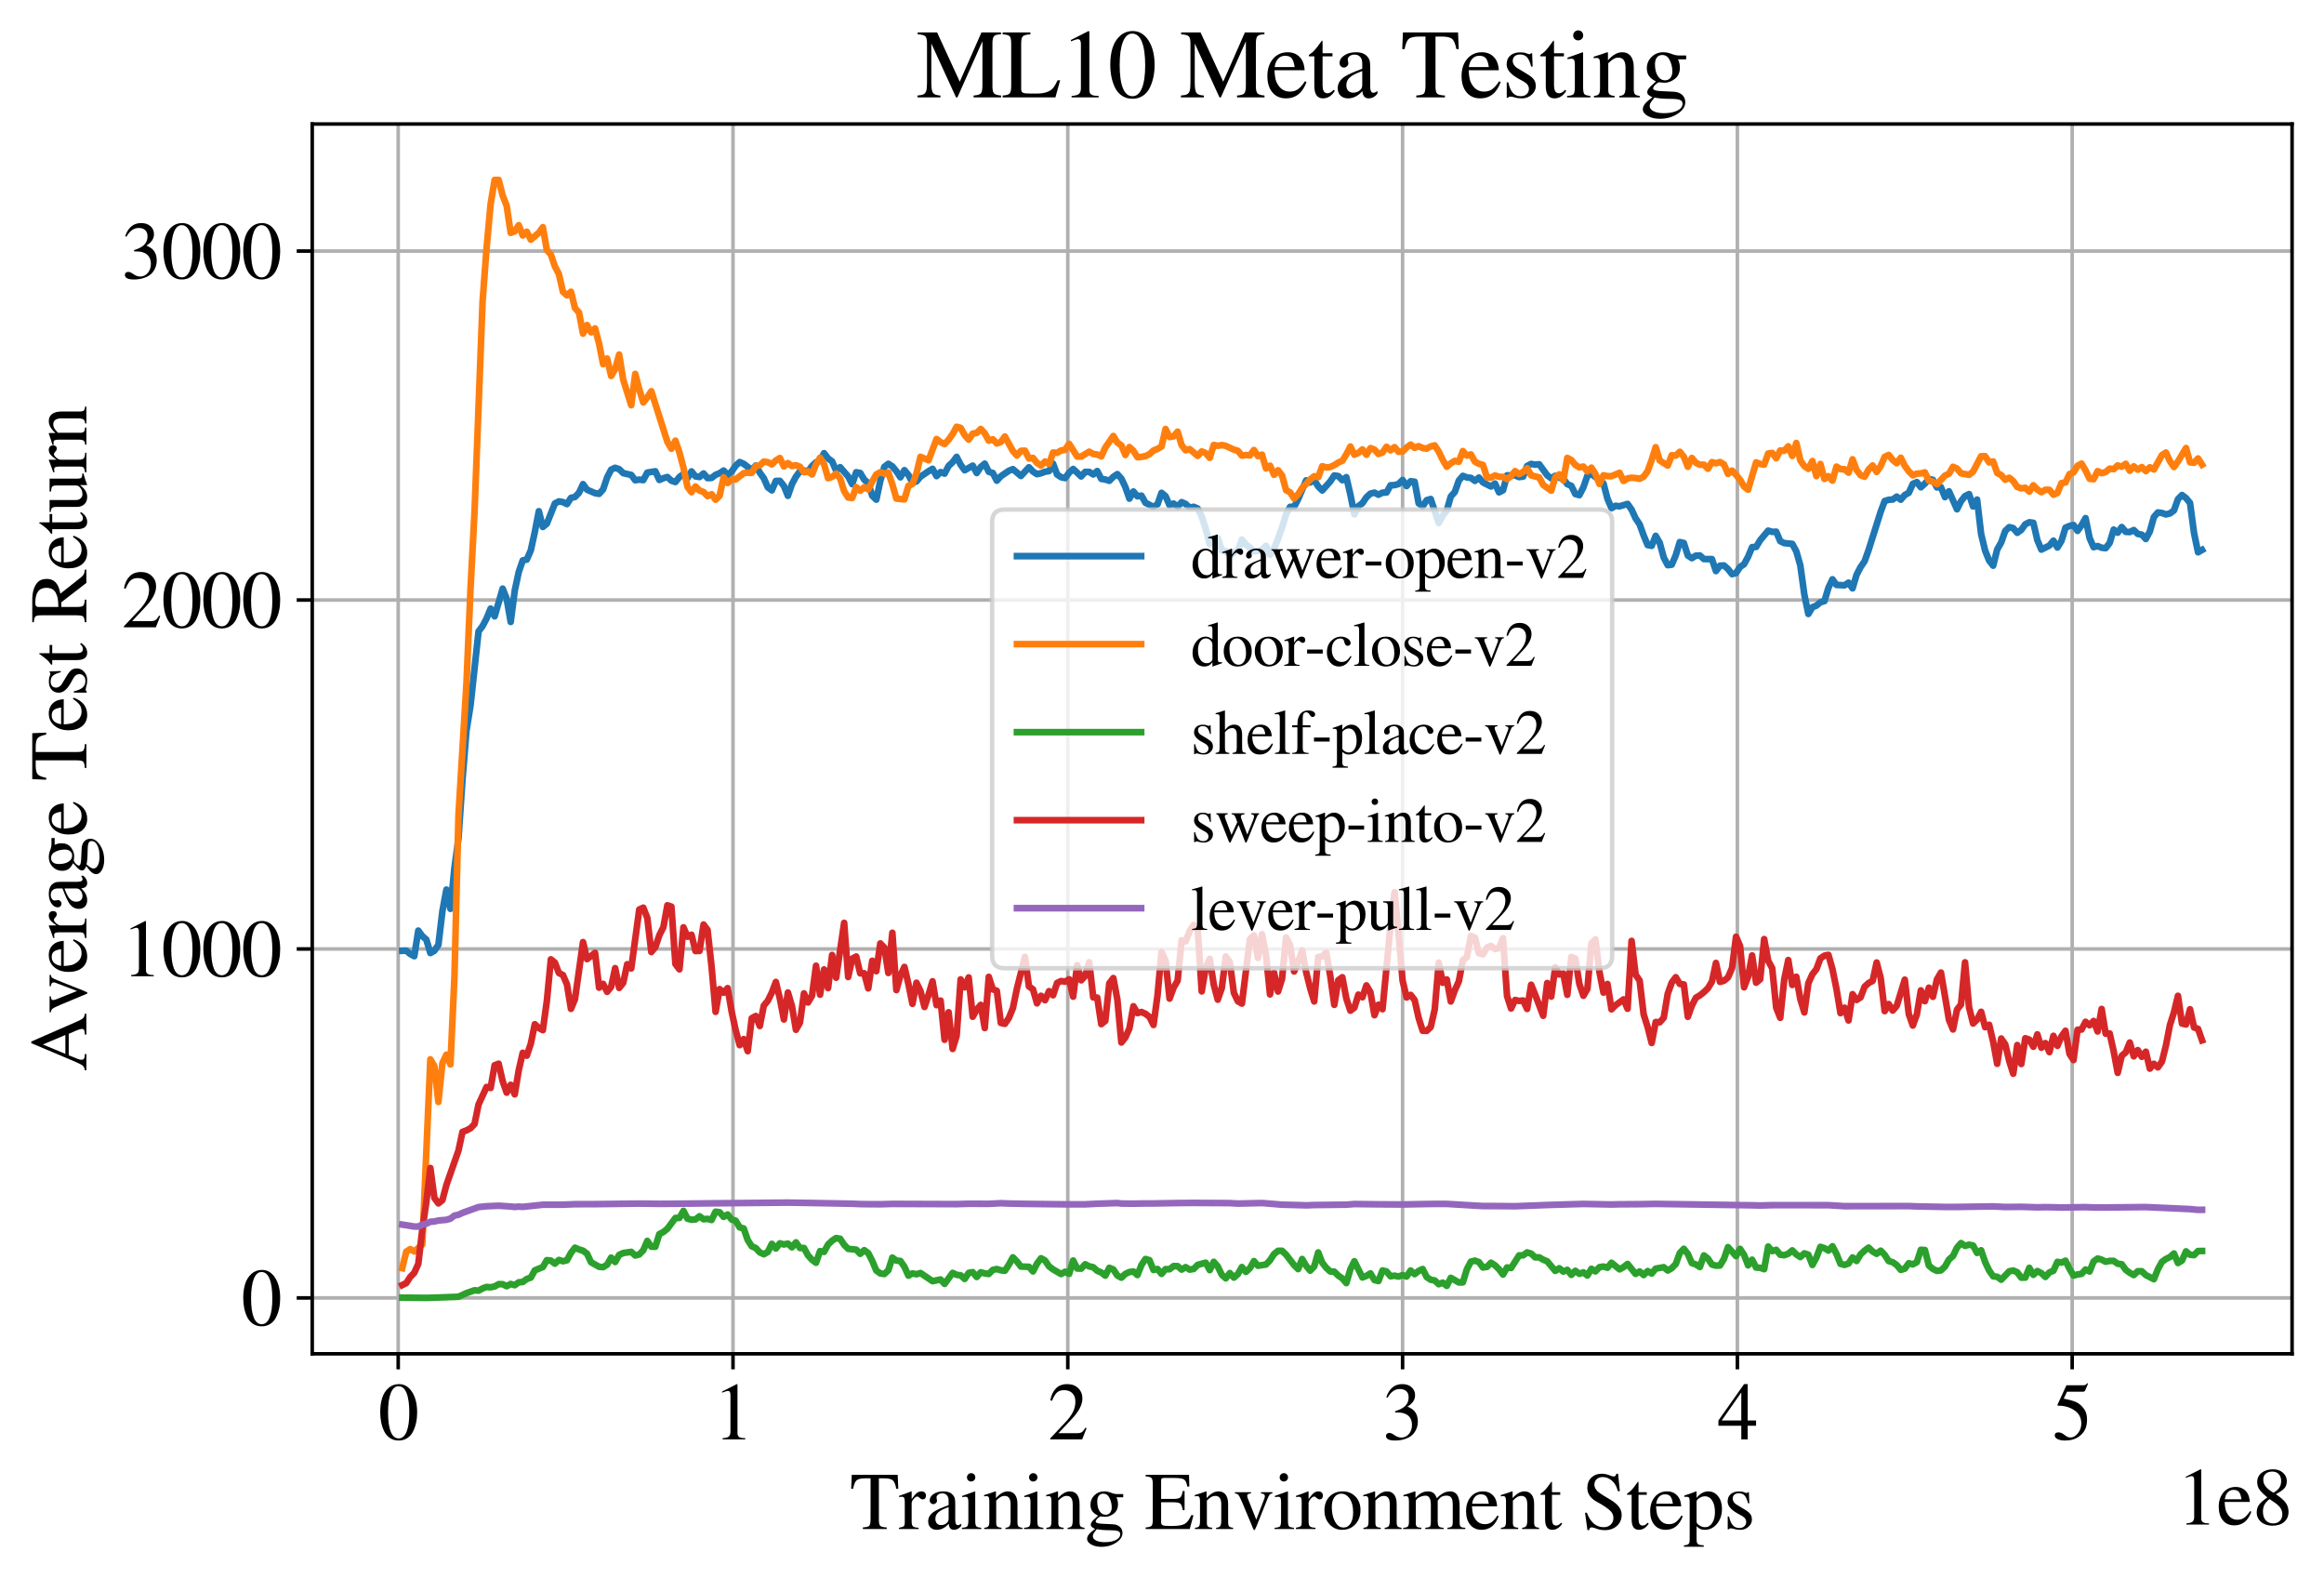 <?xml version="1.0" encoding="utf-8" standalone="no"?>
<!DOCTYPE svg PUBLIC "-//W3C//DTD SVG 1.1//EN"
  "http://www.w3.org/Graphics/SVG/1.1/DTD/svg11.dtd">
<svg xmlns:xlink="http://www.w3.org/1999/xlink" width="524pt" height="355.769pt" viewBox="0 0 524 355.769" xmlns="http://www.w3.org/2000/svg" version="1.1">
 <defs>
  <style type="text/css">*{stroke-linejoin: round; stroke-linecap: butt}</style>
 </defs>
 <g id="figure_1">
  <g id="patch_1">
   <path d="M 0 355.769 
L 524 355.769 
L 524 0 
L 0 0 
z
" style="fill: #ffffff"/>
  </g>
  <g id="axes_1">
   <g id="patch_2">
    <path d="M 70.4 305.152 
L 516.8 305.152 
L 516.8 27.952 
L 70.4 27.952 
z
" style="fill: #ffffff"/>
   </g>
   <g id="matplotlib.axis_1">
    <g id="xtick_1">
     <g id="line2d_1">
      <path d="M 89.785 305.152 
L 89.785 27.952 
" clip-path="url(#p4855e01773)" style="fill: none; stroke: #b0b0b0; stroke-width: 0.8; stroke-linecap: square"/>
     </g>
     <g id="line2d_2">
      <defs>
       <path id="ma3aab18038" d="M 0 0 
L 0 3.5 
" style="stroke: #000000; stroke-width: 0.8"/>
      </defs>
      <g>
       <use xlink:href="#ma3aab18038" x="89.785" y="305.152" style="stroke: #000000; stroke-width: 0.8"/>
      </g>
     </g>
     <g id="text_1">
      <!-- 0 -->
      <g transform="translate(85.285 324.446)scale(0.18 -0.18)">
       <defs>
        <path id="STIXGeneral-Regular-30" d="M 3046 2112 
Q 3046 1683 2963 1302 
Q 2880 922 2717 602 
Q 2554 282 2266 96 
Q 1978 -90 1600 -90 
Q 1210 -90 915 108 
Q 621 307 461 640 
Q 301 973 227 1350 
Q 154 1728 154 2150 
Q 154 2746 301 3222 
Q 448 3699 790 4012 
Q 1133 4326 1626 4326 
Q 2253 4326 2649 3712 
Q 3046 3098 3046 2112 
z
M 2432 2080 
Q 2432 3091 2217 3625 
Q 2003 4160 1587 4160 
Q 1190 4160 979 3622 
Q 768 3085 768 2106 
Q 768 1120 979 598 
Q 1190 77 1600 77 
Q 2003 77 2217 598 
Q 2432 1120 2432 2080 
z
" transform="scale(0.016)"/>
       </defs>
       <use xlink:href="#STIXGeneral-Regular-30"/>
      </g>
     </g>
    </g>
    <g id="xtick_2">
     <g id="line2d_3">
      <path d="M 165.272 305.152 
L 165.272 27.952 
" clip-path="url(#p4855e01773)" style="fill: none; stroke: #b0b0b0; stroke-width: 0.8; stroke-linecap: square"/>
     </g>
     <g id="line2d_4">
      <g>
       <use xlink:href="#ma3aab18038" x="165.272" y="305.152" style="stroke: #000000; stroke-width: 0.8"/>
      </g>
     </g>
     <g id="text_2">
      <!-- 1 -->
      <g transform="translate(160.772 324.446)scale(0.18 -0.18)">
       <defs>
        <path id="STIXGeneral-Regular-31" d="M 2522 0 
L 755 0 
L 755 96 
Q 1107 115 1235 227 
Q 1363 339 1363 608 
L 1363 3482 
Q 1363 3795 1171 3795 
Q 1082 3795 883 3718 
L 710 3654 
L 710 3744 
L 1856 4326 
L 1914 4307 
L 1914 486 
Q 1914 275 2042 185 
Q 2170 96 2522 96 
L 2522 0 
z
" transform="scale(0.016)"/>
       </defs>
       <use xlink:href="#STIXGeneral-Regular-31"/>
      </g>
     </g>
    </g>
    <g id="xtick_3">
     <g id="line2d_5">
      <path d="M 240.759 305.152 
L 240.759 27.952 
" clip-path="url(#p4855e01773)" style="fill: none; stroke: #b0b0b0; stroke-width: 0.8; stroke-linecap: square"/>
     </g>
     <g id="line2d_6">
      <g>
       <use xlink:href="#ma3aab18038" x="240.759" y="305.152" style="stroke: #000000; stroke-width: 0.8"/>
      </g>
     </g>
     <g id="text_3">
      <!-- 2 -->
      <g transform="translate(236.259 324.446)scale(0.18 -0.18)">
       <defs>
        <path id="STIXGeneral-Regular-32" d="M 3034 877 
L 2688 0 
L 186 0 
L 186 77 
L 1325 1286 
Q 1773 1754 1965 2144 
Q 2157 2534 2157 2950 
Q 2157 3379 1920 3616 
Q 1683 3853 1267 3853 
Q 922 3853 720 3673 
Q 518 3494 326 3021 
L 192 3053 
Q 301 3648 630 3987 
Q 960 4326 1523 4326 
Q 2054 4326 2380 4006 
Q 2707 3686 2707 3200 
Q 2707 2477 1888 1613 
L 832 486 
L 2330 486 
Q 2541 486 2665 569 
Q 2790 653 2944 915 
L 3034 877 
z
" transform="scale(0.016)"/>
       </defs>
       <use xlink:href="#STIXGeneral-Regular-32"/>
      </g>
     </g>
    </g>
    <g id="xtick_4">
     <g id="line2d_7">
      <path d="M 316.246 305.152 
L 316.246 27.952 
" clip-path="url(#p4855e01773)" style="fill: none; stroke: #b0b0b0; stroke-width: 0.8; stroke-linecap: square"/>
     </g>
     <g id="line2d_8">
      <g>
       <use xlink:href="#ma3aab18038" x="316.246" y="305.152" style="stroke: #000000; stroke-width: 0.8"/>
      </g>
     </g>
     <g id="text_4">
      <!-- 3 -->
      <g transform="translate(311.746 324.446)scale(0.18 -0.18)">
       <defs>
        <path id="STIXGeneral-Regular-33" d="M 390 3264 
L 288 3290 
Q 435 3770 748 4048 
Q 1062 4326 1542 4326 
Q 1990 4326 2265 4083 
Q 2541 3840 2541 3450 
Q 2541 2925 1946 2566 
Q 2298 2413 2477 2227 
Q 2758 1914 2758 1402 
Q 2758 890 2464 506 
Q 2246 211 1840 60 
Q 1434 -90 979 -90 
Q 262 -90 262 275 
Q 262 378 339 442 
Q 416 506 525 506 
Q 685 506 915 339 
Q 1197 141 1466 141 
Q 1818 141 2058 425 
Q 2298 710 2298 1120 
Q 2298 1856 1632 2048 
Q 1434 2112 979 2112 
L 979 2202 
Q 1338 2323 1517 2432 
Q 2035 2726 2035 3290 
Q 2035 3610 1852 3776 
Q 1670 3942 1344 3942 
Q 768 3942 390 3264 
z
" transform="scale(0.016)"/>
       </defs>
       <use xlink:href="#STIXGeneral-Regular-33"/>
      </g>
     </g>
    </g>
    <g id="xtick_5">
     <g id="line2d_9">
      <path d="M 391.733 305.152 
L 391.733 27.952 
" clip-path="url(#p4855e01773)" style="fill: none; stroke: #b0b0b0; stroke-width: 0.8; stroke-linecap: square"/>
     </g>
     <g id="line2d_10">
      <g>
       <use xlink:href="#ma3aab18038" x="391.733" y="305.152" style="stroke: #000000; stroke-width: 0.8"/>
      </g>
     </g>
     <g id="text_5">
      <!-- 4 -->
      <g transform="translate(387.233 324.446)scale(0.18 -0.18)">
       <defs>
        <path id="STIXGeneral-Regular-34" d="M 3027 1069 
L 2368 1069 
L 2368 0 
L 1869 0 
L 1869 1069 
L 77 1069 
L 77 1478 
L 2086 4326 
L 2368 4326 
L 2368 1478 
L 3027 1478 
L 3027 1069 
z
M 1869 1478 
L 1869 3674 
L 333 1478 
L 1869 1478 
z
" transform="scale(0.016)"/>
       </defs>
       <use xlink:href="#STIXGeneral-Regular-34"/>
      </g>
     </g>
    </g>
    <g id="xtick_6">
     <g id="line2d_11">
      <path d="M 467.22 305.152 
L 467.22 27.952 
" clip-path="url(#p4855e01773)" style="fill: none; stroke: #b0b0b0; stroke-width: 0.8; stroke-linecap: square"/>
     </g>
     <g id="line2d_12">
      <g>
       <use xlink:href="#ma3aab18038" x="467.22" y="305.152" style="stroke: #000000; stroke-width: 0.8"/>
      </g>
     </g>
     <g id="text_6">
      <!-- 5 -->
      <g transform="translate(462.72 324.446)scale(0.18 -0.18)">
       <defs>
        <path id="STIXGeneral-Regular-35" d="M 2803 4358 
L 2573 3814 
Q 2534 3731 2400 3731 
L 1158 3731 
L 902 3187 
Q 1606 3053 1920 2896 
Q 2234 2739 2502 2368 
Q 2726 2061 2726 1555 
Q 2726 1094 2576 780 
Q 2426 467 2099 224 
Q 1664 -90 1011 -90 
Q 646 -90 422 19 
Q 198 128 198 307 
Q 198 550 486 550 
Q 717 550 960 352 
Q 1210 147 1414 147 
Q 1747 147 2012 480 
Q 2278 813 2278 1229 
Q 2278 1843 1850 2189 
Q 1293 2637 486 2637 
Q 410 2637 410 2688 
L 416 2720 
L 1114 4237 
L 2438 4237 
Q 2547 4237 2608 4269 
Q 2669 4301 2746 4403 
L 2803 4358 
z
" transform="scale(0.016)"/>
       </defs>
       <use xlink:href="#STIXGeneral-Regular-35"/>
      </g>
     </g>
    </g>
    <g id="text_7">
     <!-- Training Environment Steps -->
     <g transform="translate(191.605 344.646)scale(0.18 -0.18)">
      <defs>
       <path id="STIXGeneral-Regular-54" d="M 3795 3149 
L 3642 3149 
Q 3539 3674 3353 3821 
Q 3168 3968 2656 3968 
L 2278 3968 
L 2278 710 
Q 2278 346 2387 243 
Q 2496 141 2893 122 
L 2893 0 
L 1024 0 
L 1024 122 
Q 1427 147 1526 256 
Q 1626 365 1626 787 
L 1626 3968 
L 1242 3968 
Q 723 3968 540 3817 
Q 358 3667 262 3149 
L 109 3149 
L 154 4237 
L 3750 4237 
L 3795 3149 
z
" transform="scale(0.016)"/>
       <path id="STIXGeneral-Regular-72" d="M 1024 2931 
L 1024 2342 
Q 1267 2688 1430 2816 
Q 1594 2944 1792 2944 
Q 1958 2944 2051 2854 
Q 2144 2765 2144 2605 
Q 2144 2470 2077 2393 
Q 2010 2317 1894 2317 
Q 1773 2317 1638 2445 
Q 1536 2541 1472 2541 
Q 1338 2541 1181 2355 
Q 1024 2170 1024 2016 
L 1024 576 
Q 1024 301 1133 205 
Q 1242 109 1568 96 
L 1568 0 
L 32 0 
L 32 96 
Q 339 154 412 224 
Q 486 294 486 538 
L 486 2138 
Q 486 2349 438 2435 
Q 390 2522 269 2522 
Q 166 2522 45 2496 
L 45 2598 
Q 448 2726 992 2944 
L 1024 2931 
z
" transform="scale(0.016)"/>
       <path id="STIXGeneral-Regular-61" d="M 2829 422 
L 2829 243 
Q 2586 -64 2253 -64 
Q 1888 -64 1843 403 
L 1837 403 
Q 1427 -64 909 -64 
Q 608 -64 422 112 
Q 237 288 237 602 
Q 237 1050 685 1350 
Q 992 1555 1837 1869 
L 1837 2214 
Q 1837 2502 1699 2646 
Q 1562 2790 1338 2790 
Q 1146 2790 1018 2697 
Q 890 2605 890 2477 
Q 890 2419 909 2348 
Q 928 2278 928 2208 
Q 928 2112 841 2029 
Q 755 1946 634 1946 
Q 525 1946 441 2029 
Q 358 2112 358 2240 
Q 358 2547 685 2752 
Q 986 2944 1421 2944 
Q 1939 2944 2176 2656 
Q 2291 2522 2323 2384 
Q 2355 2246 2355 1946 
L 2355 723 
Q 2355 301 2554 301 
Q 2682 301 2829 422 
z
M 1837 813 
L 1837 1715 
Q 1248 1510 1018 1293 
Q 800 1094 800 800 
Q 800 557 921 432 
Q 1043 307 1242 307 
Q 1453 307 1613 410 
Q 1747 506 1792 589 
Q 1837 672 1837 813 
z
" transform="scale(0.016)"/>
       <path id="STIXGeneral-Regular-69" d="M 1152 4045 
Q 1152 3904 1056 3811 
Q 960 3718 819 3718 
Q 685 3718 592 3811 
Q 499 3904 499 4045 
Q 499 4179 595 4275 
Q 691 4371 826 4371 
Q 966 4371 1059 4275 
Q 1152 4179 1152 4045 
z
M 1619 0 
L 102 0 
L 102 96 
Q 435 115 521 211 
Q 608 307 608 666 
L 608 2118 
Q 608 2342 563 2432 
Q 518 2522 397 2522 
Q 243 2522 128 2490 
L 128 2592 
L 1120 2944 
L 1146 2918 
L 1146 672 
Q 1146 314 1226 218 
Q 1306 122 1619 96 
L 1619 0 
z
" transform="scale(0.016)"/>
       <path id="STIXGeneral-Regular-6e" d="M 3104 0 
L 1773 0 
L 1779 96 
Q 2016 115 2096 233 
Q 2176 352 2176 672 
L 2176 1946 
Q 2176 2592 1709 2592 
Q 1549 2592 1408 2515 
Q 1267 2438 1050 2227 
L 1050 461 
Q 1050 269 1136 192 
Q 1222 115 1466 96 
L 1466 0 
L 115 0 
L 115 96 
Q 358 115 435 214 
Q 512 314 512 602 
L 512 2157 
Q 512 2394 467 2483 
Q 422 2573 288 2573 
Q 160 2573 102 2547 
L 102 2656 
Q 550 2784 979 2944 
L 1030 2925 
L 1030 2426 
L 1037 2426 
Q 1491 2944 1958 2944 
Q 2323 2944 2518 2688 
Q 2714 2432 2714 1958 
L 2714 544 
Q 2714 288 2790 205 
Q 2867 122 3104 96 
L 3104 0 
z
" transform="scale(0.016)"/>
       <path id="STIXGeneral-Regular-67" d="M 3008 2483 
L 2477 2483 
Q 2598 2208 2598 1946 
Q 2598 1453 2265 1203 
Q 1933 954 1600 954 
Q 1530 954 1357 973 
L 1235 986 
Q 1107 947 979 812 
Q 851 678 851 582 
Q 851 435 1350 410 
L 2176 371 
Q 2528 358 2739 172 
Q 2950 -13 2950 -314 
Q 2950 -685 2566 -986 
Q 2035 -1395 1286 -1395 
Q 826 -1395 502 -1212 
Q 179 -1030 179 -774 
Q 179 -595 320 -419 
Q 461 -243 806 6 
Q 602 102 534 172 
Q 467 243 467 346 
Q 467 531 762 787 
Q 909 915 1037 1043 
Q 717 1203 579 1401 
Q 442 1600 442 1901 
Q 442 2336 752 2640 
Q 1062 2944 1510 2944 
Q 1766 2944 2022 2848 
L 2163 2797 
Q 2349 2733 2515 2733 
L 3008 2733 
L 3008 2483 
z
M 973 2163 
L 973 2144 
Q 973 1683 1155 1398 
Q 1338 1114 1632 1114 
Q 1850 1114 1978 1270 
Q 2106 1427 2106 1690 
Q 2106 2112 1914 2464 
Q 1754 2765 1446 2765 
Q 1222 2765 1097 2605 
Q 973 2445 973 2163 
z
M 2771 -410 
Q 2771 -230 2595 -163 
Q 2419 -96 1978 -96 
Q 1344 -96 941 -13 
Q 749 -243 688 -348 
Q 627 -454 627 -563 
Q 627 -774 880 -902 
Q 1133 -1030 1555 -1030 
Q 2099 -1030 2435 -860 
Q 2771 -691 2771 -410 
z
" transform="scale(0.016)"/>
       <path id="STIXGeneral-Regular-20" transform="scale(0.016)"/>
       <path id="STIXGeneral-Regular-45" d="M 3821 1082 
L 3526 0 
L 77 0 
L 77 122 
Q 442 147 538 252 
Q 634 358 634 730 
L 634 3520 
Q 634 3878 534 3987 
Q 435 4096 77 4115 
L 77 4237 
L 3469 4237 
L 3494 3322 
L 3334 3322 
Q 3264 3750 3085 3872 
Q 2906 3994 2349 3994 
L 1510 3994 
Q 1370 3994 1328 3952 
Q 1286 3910 1286 3763 
L 1286 2355 
L 2253 2355 
Q 2656 2355 2787 2470 
Q 2918 2586 2976 2970 
L 3123 2970 
L 3123 1472 
L 2976 1472 
Q 2918 1875 2790 1984 
Q 2662 2093 2253 2093 
L 1286 2093 
L 1286 538 
Q 1286 346 1420 291 
Q 1555 237 1933 237 
L 2163 237 
Q 2848 237 3136 403 
Q 3424 570 3642 1082 
L 3821 1082 
z
" transform="scale(0.016)"/>
       <path id="STIXGeneral-Regular-76" d="M 3053 2880 
L 3053 2784 
Q 2906 2771 2835 2688 
Q 2765 2605 2637 2285 
L 1818 230 
Q 1690 -90 1638 -90 
Q 1587 -90 1523 77 
Q 1510 96 1497 141 
Q 1485 186 1472 211 
L 704 2048 
Q 499 2534 403 2652 
Q 307 2771 122 2784 
L 122 2880 
L 1376 2880 
L 1376 2784 
Q 1210 2771 1146 2732 
Q 1082 2694 1082 2611 
Q 1082 2509 1139 2368 
L 1792 730 
L 2426 2387 
Q 2464 2483 2464 2579 
Q 2464 2758 2163 2784 
L 2163 2880 
L 3053 2880 
z
" transform="scale(0.016)"/>
       <path id="STIXGeneral-Regular-6f" d="M 3008 1478 
Q 3008 806 2608 371 
Q 2208 -64 1568 -64 
Q 979 -64 582 368 
Q 186 800 186 1459 
Q 186 2125 582 2534 
Q 979 2944 1626 2944 
Q 2221 2944 2614 2537 
Q 3008 2131 3008 1478 
z
M 2432 1306 
Q 2432 2035 2112 2445 
Q 1856 2765 1504 2765 
Q 1171 2765 966 2493 
Q 762 2221 762 1747 
Q 762 928 1101 435 
Q 1318 115 1677 115 
Q 2029 115 2230 432 
Q 2432 749 2432 1306 
z
" transform="scale(0.016)"/>
       <path id="STIXGeneral-Regular-6d" d="M 4960 0 
L 3565 0 
L 3565 96 
Q 3834 122 3907 208 
Q 3981 294 3981 576 
L 3981 1894 
Q 3981 2278 3869 2444 
Q 3757 2611 3488 2611 
Q 3264 2611 3107 2521 
Q 2950 2432 2803 2221 
L 2803 608 
Q 2803 301 2896 201 
Q 2989 102 3264 96 
L 3264 0 
L 1830 0 
L 1830 96 
Q 2112 115 2189 188 
Q 2266 262 2266 550 
L 2266 1901 
Q 2266 2611 1850 2611 
Q 1670 2611 1468 2531 
Q 1267 2451 1171 2336 
Q 1088 2240 1088 2227 
L 1088 448 
Q 1088 243 1177 176 
Q 1267 109 1523 96 
L 1523 0 
L 102 0 
L 102 96 
Q 371 102 460 195 
Q 550 288 550 563 
L 550 2150 
Q 550 2387 499 2480 
Q 448 2573 326 2573 
Q 230 2573 122 2547 
L 122 2656 
Q 557 2778 1011 2944 
L 1062 2925 
L 1062 2451 
L 1075 2451 
Q 1363 2752 1584 2848 
Q 1805 2944 2054 2944 
Q 2560 2944 2733 2406 
Q 3232 2944 3776 2944 
Q 4518 2944 4518 1792 
L 4518 493 
Q 4518 282 4582 202 
Q 4646 122 4794 109 
L 4960 96 
L 4960 0 
z
" transform="scale(0.016)"/>
       <path id="STIXGeneral-Regular-65" d="M 2611 1050 
L 2714 1005 
Q 2330 -64 1376 -64 
Q 813 -64 486 329 
Q 160 723 160 1389 
Q 160 2074 525 2509 
Q 890 2944 1485 2944 
Q 2061 2944 2374 2502 
Q 2560 2246 2592 1773 
L 621 1773 
Q 646 1370 700 1158 
Q 755 947 915 730 
Q 1184 378 1626 378 
Q 1939 378 2153 531 
Q 2368 685 2611 1050 
z
M 634 1978 
L 1939 1978 
Q 1882 2381 1750 2547 
Q 1619 2714 1312 2714 
Q 1043 2714 864 2525 
Q 685 2336 634 1978 
z
" transform="scale(0.016)"/>
       <path id="STIXGeneral-Regular-74" d="M 1702 493 
L 1786 422 
Q 1478 -64 1011 -64 
Q 448 -64 448 749 
L 448 2675 
L 109 2675 
Q 83 2694 83 2720 
Q 83 2771 192 2842 
Q 435 2982 813 3526 
Q 826 3546 874 3606 
Q 922 3667 941 3706 
Q 986 3706 986 3622 
L 986 2880 
L 1632 2880 
L 1632 2675 
L 986 2675 
L 986 845 
Q 986 538 1062 403 
Q 1139 269 1318 269 
Q 1510 269 1702 493 
z
" transform="scale(0.016)"/>
       <path id="STIXGeneral-Regular-53" d="M 3002 2963 
L 2842 2963 
Q 2733 3360 2579 3565 
Q 2189 4064 1651 4064 
Q 1357 4064 1181 3894 
Q 1005 3725 1005 3456 
Q 1005 3328 1069 3206 
Q 1133 3085 1206 2998 
Q 1280 2912 1465 2784 
Q 1651 2656 1766 2589 
Q 1882 2522 2150 2362 
Q 2669 2061 2905 1763 
Q 3142 1466 3142 1107 
Q 3142 576 2771 243 
Q 2400 -90 1837 -90 
Q 1421 -90 1082 58 
Q 915 128 781 128 
Q 704 128 653 70 
Q 602 13 602 -83 
L 461 -83 
L 275 1274 
L 416 1274 
Q 845 141 1734 141 
Q 2074 141 2285 342 
Q 2496 544 2496 858 
Q 2496 1158 2310 1363 
Q 2003 1696 1235 2106 
Q 454 2522 454 3206 
Q 454 3718 768 4022 
Q 1082 4326 1568 4326 
Q 1907 4326 2240 4186 
Q 2413 4109 2522 4109 
Q 2688 4109 2726 4326 
L 2861 4326 
L 3002 2963 
z
" transform="scale(0.016)"/>
       <path id="STIXGeneral-Regular-70" d="M 1018 2931 
L 1018 2438 
Q 1421 2944 1939 2944 
Q 2406 2944 2707 2560 
Q 3008 2176 3008 1581 
Q 3008 883 2621 409 
Q 2234 -64 1664 -64 
Q 1466 -64 1328 -6 
Q 1190 51 1018 211 
L 1018 -794 
Q 1018 -1094 1120 -1180 
Q 1222 -1267 1581 -1274 
L 1581 -1389 
L 32 -1389 
L 32 -1280 
Q 314 -1254 397 -1171 
Q 480 -1088 480 -838 
L 480 2157 
Q 480 2381 429 2451 
Q 378 2522 218 2522 
Q 115 2522 58 2515 
L 58 2618 
Q 506 2752 979 2944 
L 1018 2931 
z
M 1018 2138 
L 1018 563 
Q 1018 422 1238 281 
Q 1459 141 1683 141 
Q 2029 141 2243 467 
Q 2458 794 2458 1325 
Q 2458 1888 2243 2224 
Q 2029 2560 1670 2560 
Q 1446 2560 1232 2419 
Q 1018 2278 1018 2138 
z
" transform="scale(0.016)"/>
       <path id="STIXGeneral-Regular-73" d="M 998 1926 
L 1664 1523 
Q 1984 1331 2105 1164 
Q 2227 998 2227 736 
Q 2227 416 1961 176 
Q 1696 -64 1331 -64 
Q 1030 -64 864 -6 
Q 691 51 570 51 
Q 461 51 416 -26 
L 333 -26 
L 333 979 
L 435 979 
Q 538 512 730 294 
Q 922 77 1248 77 
Q 1485 77 1632 211 
Q 1779 346 1779 550 
Q 1779 845 1440 1030 
L 1094 1222 
Q 326 1651 326 2150 
Q 326 2522 566 2730 
Q 806 2938 1210 2938 
Q 1491 2938 1638 2867 
Q 1754 2816 1818 2816 
Q 1862 2816 1920 2880 
L 1990 2880 
L 2022 2010 
L 1926 2010 
Q 1818 2445 1654 2621 
Q 1491 2797 1203 2797 
Q 986 2797 854 2688 
Q 723 2579 723 2362 
Q 723 2253 796 2128 
Q 870 2003 998 1926 
z
" transform="scale(0.016)"/>
      </defs>
      <use xlink:href="#STIXGeneral-Regular-54"/>
      <use xlink:href="#STIXGeneral-Regular-72" x="61.1"/>
      <use xlink:href="#STIXGeneral-Regular-61" x="94.4"/>
      <use xlink:href="#STIXGeneral-Regular-69" x="138.8"/>
      <use xlink:href="#STIXGeneral-Regular-6e" x="166.6"/>
      <use xlink:href="#STIXGeneral-Regular-69" x="216.6"/>
      <use xlink:href="#STIXGeneral-Regular-6e" x="244.4"/>
      <use xlink:href="#STIXGeneral-Regular-67" x="294.4"/>
      <use xlink:href="#STIXGeneral-Regular-20" x="344.4"/>
      <use xlink:href="#STIXGeneral-Regular-45" x="369.4"/>
      <use xlink:href="#STIXGeneral-Regular-6e" x="430.5"/>
      <use xlink:href="#STIXGeneral-Regular-76" x="480.5"/>
      <use xlink:href="#STIXGeneral-Regular-69" x="530.5"/>
      <use xlink:href="#STIXGeneral-Regular-72" x="558.3"/>
      <use xlink:href="#STIXGeneral-Regular-6f" x="591.6"/>
      <use xlink:href="#STIXGeneral-Regular-6e" x="641.6"/>
      <use xlink:href="#STIXGeneral-Regular-6d" x="691.6"/>
      <use xlink:href="#STIXGeneral-Regular-65" x="769.4"/>
      <use xlink:href="#STIXGeneral-Regular-6e" x="813.8"/>
      <use xlink:href="#STIXGeneral-Regular-74" x="863.8"/>
      <use xlink:href="#STIXGeneral-Regular-20" x="891.6"/>
      <use xlink:href="#STIXGeneral-Regular-53" x="916.6"/>
      <use xlink:href="#STIXGeneral-Regular-74" x="972.2"/>
      <use xlink:href="#STIXGeneral-Regular-65" x="1000"/>
      <use xlink:href="#STIXGeneral-Regular-70" x="1044.4"/>
      <use xlink:href="#STIXGeneral-Regular-73" x="1094.4"/>
     </g>
    </g>
    <g id="text_8">
     <!-- 1e8 -->
     <g transform="translate(490.807 343.646)scale(0.18 -0.18)">
      <defs>
       <path id="STIXGeneral-Regular-38" d="M 2848 992 
Q 2848 499 2505 204 
Q 2163 -90 1587 -90 
Q 1050 -90 704 204 
Q 358 499 358 954 
Q 358 1293 524 1533 
Q 691 1773 1190 2125 
Q 710 2522 553 2765 
Q 397 3008 397 3328 
Q 397 3782 745 4054 
Q 1094 4326 1638 4326 
Q 2106 4326 2410 4060 
Q 2714 3795 2714 3411 
Q 2714 3059 2531 2848 
Q 2349 2637 1856 2374 
Q 2432 1990 2640 1689 
Q 2848 1389 2848 992 
z
M 2272 3411 
Q 2272 3744 2086 3945 
Q 1901 4147 1574 4147 
Q 1248 4147 1059 3977 
Q 870 3808 870 3513 
Q 870 3219 1059 2979 
Q 1248 2739 1670 2490 
Q 1997 2682 2134 2896 
Q 2272 3110 2272 3411 
z
M 1734 1741 
L 1357 1997 
Q 1075 1766 960 1545 
Q 845 1325 845 1011 
Q 845 576 1065 333 
Q 1286 90 1658 90 
Q 1971 90 2166 285 
Q 2362 480 2362 794 
Q 2362 1082 2214 1299 
Q 2067 1517 1734 1741 
z
" transform="scale(0.016)"/>
      </defs>
      <use xlink:href="#STIXGeneral-Regular-31"/>
      <use xlink:href="#STIXGeneral-Regular-65" x="50"/>
      <use xlink:href="#STIXGeneral-Regular-38" x="94.4"/>
     </g>
    </g>
   </g>
   <g id="matplotlib.axis_2">
    <g id="ytick_1">
     <g id="line2d_13">
      <path d="M 70.4 292.558 
L 516.8 292.558 
" clip-path="url(#p4855e01773)" style="fill: none; stroke: #b0b0b0; stroke-width: 0.8; stroke-linecap: square"/>
     </g>
     <g id="line2d_14">
      <defs>
       <path id="m941ee72e06" d="M 0 0 
L -3.5 0 
" style="stroke: #000000; stroke-width: 0.8"/>
      </defs>
      <g>
       <use xlink:href="#m941ee72e06" x="70.4" y="292.558" style="stroke: #000000; stroke-width: 0.8"/>
      </g>
     </g>
     <g id="text_9">
      <!-- 0 -->
      <g transform="translate(54.4 298.705)scale(0.18 -0.18)">
       <use xlink:href="#STIXGeneral-Regular-30"/>
      </g>
     </g>
    </g>
    <g id="ytick_2">
     <g id="line2d_15">
      <path d="M 70.4 213.903 
L 516.8 213.903 
" clip-path="url(#p4855e01773)" style="fill: none; stroke: #b0b0b0; stroke-width: 0.8; stroke-linecap: square"/>
     </g>
     <g id="line2d_16">
      <g>
       <use xlink:href="#m941ee72e06" x="70.4" y="213.903" style="stroke: #000000; stroke-width: 0.8"/>
      </g>
     </g>
     <g id="text_10">
      <!-- 1000 -->
      <g transform="translate(27.4 220.05)scale(0.18 -0.18)">
       <use xlink:href="#STIXGeneral-Regular-31"/>
       <use xlink:href="#STIXGeneral-Regular-30" x="50"/>
       <use xlink:href="#STIXGeneral-Regular-30" x="100"/>
       <use xlink:href="#STIXGeneral-Regular-30" x="150"/>
      </g>
     </g>
    </g>
    <g id="ytick_3">
     <g id="line2d_17">
      <path d="M 70.4 135.248 
L 516.8 135.248 
" clip-path="url(#p4855e01773)" style="fill: none; stroke: #b0b0b0; stroke-width: 0.8; stroke-linecap: square"/>
     </g>
     <g id="line2d_18">
      <g>
       <use xlink:href="#m941ee72e06" x="70.4" y="135.248" style="stroke: #000000; stroke-width: 0.8"/>
      </g>
     </g>
     <g id="text_11">
      <!-- 2000 -->
      <g transform="translate(27.4 141.395)scale(0.18 -0.18)">
       <use xlink:href="#STIXGeneral-Regular-32"/>
       <use xlink:href="#STIXGeneral-Regular-30" x="50"/>
       <use xlink:href="#STIXGeneral-Regular-30" x="100"/>
       <use xlink:href="#STIXGeneral-Regular-30" x="150"/>
      </g>
     </g>
    </g>
    <g id="ytick_4">
     <g id="line2d_19">
      <path d="M 70.4 56.593 
L 516.8 56.593 
" clip-path="url(#p4855e01773)" style="fill: none; stroke: #b0b0b0; stroke-width: 0.8; stroke-linecap: square"/>
     </g>
     <g id="line2d_20">
      <g>
       <use xlink:href="#m941ee72e06" x="70.4" y="56.593" style="stroke: #000000; stroke-width: 0.8"/>
      </g>
     </g>
     <g id="text_12">
      <!-- 3000 -->
      <g transform="translate(27.4 62.74)scale(0.18 -0.18)">
       <use xlink:href="#STIXGeneral-Regular-33"/>
       <use xlink:href="#STIXGeneral-Regular-30" x="50"/>
       <use xlink:href="#STIXGeneral-Regular-30" x="100"/>
       <use xlink:href="#STIXGeneral-Regular-30" x="150"/>
      </g>
     </g>
    </g>
    <g id="text_13">
     <!-- Average Test Return -->
     <g transform="translate(19.477 241.533)rotate(-90)scale(0.18 -0.18)">
      <defs>
       <path id="STIXGeneral-Regular-41" d="M 4525 0 
L 2893 0 
L 2893 122 
Q 3149 122 3245 179 
Q 3334 224 3334 333 
Q 3334 499 3213 781 
L 2950 1382 
L 1274 1382 
L 979 653 
Q 922 506 922 384 
Q 922 237 1027 179 
Q 1133 122 1370 122 
L 1370 0 
L 96 0 
L 96 122 
Q 365 147 486 316 
Q 608 486 902 1190 
L 2221 4314 
L 2349 4314 
L 3923 710 
Q 4064 378 4176 262 
Q 4288 147 4525 122 
L 4525 0 
z
M 2861 1645 
L 2118 3405 
L 1382 1645 
L 2861 1645 
z
" transform="scale(0.016)"/>
       <path id="STIXGeneral-Regular-52" d="M 4224 0 
L 3187 0 
L 1664 1971 
L 1306 1958 
L 1306 717 
Q 1306 352 1405 249 
Q 1504 147 1875 122 
L 1875 0 
L 109 0 
L 109 122 
Q 474 154 563 262 
Q 653 371 653 794 
L 653 3526 
Q 653 3885 563 3987 
Q 474 4090 109 4115 
L 109 4237 
L 1850 4237 
Q 2726 4237 3187 3859 
Q 3501 3603 3501 3091 
Q 3501 2221 2342 2042 
L 3622 422 
Q 3757 256 3878 198 
Q 4000 141 4224 122 
L 4224 0 
z
M 1306 3731 
L 1306 2195 
Q 1766 2202 1990 2246 
Q 2214 2291 2438 2413 
Q 2803 2618 2803 3142 
Q 2803 4000 1632 4000 
Q 1459 4000 1382 3945 
Q 1306 3891 1306 3731 
z
" transform="scale(0.016)"/>
       <path id="STIXGeneral-Regular-75" d="M 3072 320 
L 3072 230 
Q 2573 96 2195 -58 
L 2163 -38 
L 2163 486 
L 2150 486 
Q 1747 -64 1235 -64 
Q 870 -64 662 160 
Q 454 384 454 755 
L 454 2362 
Q 454 2598 371 2688 
Q 288 2778 58 2790 
L 58 2880 
L 992 2880 
L 992 813 
Q 992 595 1123 451 
Q 1254 307 1446 307 
Q 1760 307 1984 506 
Q 2067 582 2099 649 
Q 2131 717 2131 877 
L 2131 2355 
Q 2131 2605 2041 2678 
Q 1952 2752 1658 2771 
L 1658 2880 
L 2669 2880 
L 2669 685 
Q 2669 461 2742 390 
Q 2816 320 3034 320 
L 3072 320 
z
" transform="scale(0.016)"/>
      </defs>
      <use xlink:href="#STIXGeneral-Regular-41"/>
      <use xlink:href="#STIXGeneral-Regular-76" x="72.2"/>
      <use xlink:href="#STIXGeneral-Regular-65" x="122.2"/>
      <use xlink:href="#STIXGeneral-Regular-72" x="166.6"/>
      <use xlink:href="#STIXGeneral-Regular-61" x="199.9"/>
      <use xlink:href="#STIXGeneral-Regular-67" x="244.3"/>
      <use xlink:href="#STIXGeneral-Regular-65" x="294.3"/>
      <use xlink:href="#STIXGeneral-Regular-20" x="338.7"/>
      <use xlink:href="#STIXGeneral-Regular-54" x="363.7"/>
      <use xlink:href="#STIXGeneral-Regular-65" x="424.8"/>
      <use xlink:href="#STIXGeneral-Regular-73" x="469.2"/>
      <use xlink:href="#STIXGeneral-Regular-74" x="508.1"/>
      <use xlink:href="#STIXGeneral-Regular-20" x="535.9"/>
      <use xlink:href="#STIXGeneral-Regular-52" x="560.9"/>
      <use xlink:href="#STIXGeneral-Regular-65" x="627.6"/>
      <use xlink:href="#STIXGeneral-Regular-74" x="672"/>
      <use xlink:href="#STIXGeneral-Regular-75" x="699.8"/>
      <use xlink:href="#STIXGeneral-Regular-72" x="749.8"/>
      <use xlink:href="#STIXGeneral-Regular-6e" x="783.1"/>
     </g>
    </g>
   </g>
   <g id="line2d_21">
    <path d="M 90.691 214.322 
L 91.597 214.286 
L 92.503 215.044 
L 93.408 215.532 
L 94.314 209.767 
L 95.22 211.006 
L 96.126 211.792 
L 97.032 214.823 
L 97.938 214.314 
L 98.844 212.978 
L 99.749 205.379 
L 100.655 200.522 
L 101.561 204.86 
L 102.467 195.586 
L 103.373 189.017 
L 104.279 175.749 
L 105.184 164.682 
L 106.09 158.998 
L 107.902 142.311 
L 108.808 141.125 
L 109.714 139.4 
L 110.619 137.18 
L 111.525 138.922 
L 113.337 132.681 
L 114.243 134.953 
L 115.149 140.193 
L 116.055 133.169 
L 116.96 128.94 
L 117.866 126.313 
L 118.772 126.131 
L 119.678 124.066 
L 120.584 119.927 
L 121.49 115.227 
L 122.395 118.783 
L 123.301 118.035 
L 125.113 113.483 
L 126.019 113.015 
L 126.925 113.17 
L 127.831 113.629 
L 128.736 112.223 
L 129.642 112.019 
L 130.548 111.071 
L 131.454 109.126 
L 132.36 110.379 
L 134.171 111.165 
L 135.077 111.319 
L 135.983 110.314 
L 136.889 107.618 
L 137.795 105.862 
L 138.701 105.448 
L 139.606 105.754 
L 140.512 106.648 
L 142.324 107.048 
L 143.23 108.252 
L 144.136 108.106 
L 145.042 108.22 
L 145.947 106.528 
L 147.759 106.232 
L 148.665 108.184 
L 149.571 107.789 
L 150.477 107.523 
L 151.382 108.354 
L 152.288 108.648 
L 153.194 107.521 
L 154.1 106.856 
L 155.006 107.809 
L 155.912 106.261 
L 156.818 107.383 
L 157.723 107.516 
L 158.629 106.719 
L 159.535 107.769 
L 160.441 107.731 
L 161.347 107.03 
L 162.253 106.67 
L 163.158 106.069 
L 164.064 107.043 
L 164.97 106.285 
L 165.876 104.966 
L 166.782 104.153 
L 167.688 104.556 
L 169.499 105.932 
L 170.405 104.942 
L 171.311 106.542 
L 172.217 107.788 
L 173.123 109.848 
L 174.029 110.531 
L 174.934 108.408 
L 175.84 108.39 
L 176.746 109.538 
L 177.652 111.763 
L 178.558 109.132 
L 179.464 107.445 
L 180.369 106.221 
L 181.275 106.054 
L 182.181 106.253 
L 183.087 105.038 
L 183.993 104.196 
L 184.899 103.859 
L 185.805 102.153 
L 186.71 103.336 
L 187.616 103.996 
L 188.522 106.103 
L 189.428 105.31 
L 191.24 107.398 
L 192.145 109.132 
L 193.051 106.446 
L 193.957 106.616 
L 194.863 108.12 
L 195.769 108.891 
L 196.675 111.755 
L 197.581 112.624 
L 198.486 108.391 
L 199.392 105.23 
L 200.298 104.548 
L 201.204 105.136 
L 202.11 106.212 
L 203.016 107.594 
L 203.921 105.978 
L 204.827 107.057 
L 205.733 108.771 
L 206.639 108.516 
L 207.545 107.446 
L 209.356 106.218 
L 210.262 105.673 
L 211.168 107.32 
L 212.074 106.409 
L 212.98 106.757 
L 213.886 105.026 
L 214.792 104.192 
L 215.697 102.979 
L 216.603 104.753 
L 217.509 105.998 
L 219.321 104.958 
L 220.227 106.618 
L 221.132 105.261 
L 222.038 104.507 
L 222.944 106.35 
L 223.85 106.617 
L 224.756 108.348 
L 225.662 107.349 
L 227.473 106.117 
L 228.379 105.746 
L 230.191 107.287 
L 232.003 105.326 
L 232.908 106.296 
L 233.814 106.874 
L 234.72 106.676 
L 235.626 106.332 
L 236.532 106.187 
L 237.438 104.506 
L 238.344 106.959 
L 239.249 107.569 
L 240.155 107.766 
L 241.061 106.548 
L 241.967 105.712 
L 243.779 107.391 
L 244.684 106.368 
L 245.59 106.37 
L 246.496 106.944 
L 247.402 106.179 
L 248.308 107.936 
L 249.214 108.086 
L 250.119 108.373 
L 251.025 107.48 
L 251.931 106.873 
L 252.837 107.878 
L 253.743 109.795 
L 254.649 112.394 
L 255.555 110.787 
L 256.46 111.869 
L 257.366 111.719 
L 258.272 113.327 
L 260.084 114.261 
L 260.99 113.667 
L 261.895 111.086 
L 262.801 111.827 
L 263.707 113.892 
L 264.613 113.503 
L 265.519 114.236 
L 266.425 113.188 
L 267.331 113.591 
L 268.236 114.431 
L 269.142 114.24 
L 270.048 114.63 
L 270.954 116.38 
L 271.86 119.215 
L 272.766 122.666 
L 273.671 121.741 
L 274.577 121.297 
L 275.483 124.068 
L 276.389 124.235 
L 277.295 125.401 
L 278.201 124.479 
L 279.106 124.135 
L 280.012 121.613 
L 280.918 122.738 
L 281.824 123.434 
L 282.73 124.273 
L 283.636 124.164 
L 284.542 123.943 
L 285.447 123.018 
L 286.353 125.065 
L 287.259 123.62 
L 288.165 121.475 
L 289.071 118.865 
L 289.977 115.907 
L 290.882 114.248 
L 291.788 114.247 
L 292.694 112.511 
L 294.506 108.277 
L 295.412 108.758 
L 296.318 108.192 
L 297.223 109.649 
L 298.129 110.551 
L 299.941 108.517 
L 300.847 107.17 
L 301.753 107.316 
L 302.658 108.241 
L 303.564 107.56 
L 304.47 111.452 
L 305.376 115.944 
L 306.282 114.093 
L 307.188 113.424 
L 308.094 112.089 
L 308.999 111.26 
L 309.905 111.042 
L 310.811 111.511 
L 311.717 111.042 
L 312.623 111.013 
L 313.529 109.389 
L 314.434 109.351 
L 315.34 109.097 
L 316.246 108.189 
L 317.152 109.556 
L 318.058 108.472 
L 318.964 108.585 
L 319.869 113.445 
L 320.775 114.101 
L 321.681 112.748 
L 322.587 112.481 
L 324.399 117.877 
L 325.305 116.239 
L 326.21 115.045 
L 327.116 111.907 
L 328.022 110.898 
L 328.928 108.322 
L 329.834 107.263 
L 330.74 107.619 
L 331.645 107.716 
L 332.551 108.396 
L 333.457 107.648 
L 334.363 108.738 
L 336.175 109.657 
L 337.081 108.994 
L 337.986 110.973 
L 338.892 110.513 
L 339.798 107.144 
L 341.61 107.153 
L 342.516 107.538 
L 343.421 107.427 
L 344.327 105.037 
L 345.233 104.574 
L 346.139 104.739 
L 347.045 104.649 
L 348.856 107.133 
L 349.762 107.811 
L 350.668 107.258 
L 351.574 107.679 
L 352.48 107.901 
L 353.386 109.125 
L 354.292 109.518 
L 355.197 111.356 
L 356.103 111.611 
L 357.009 109.846 
L 357.915 107.232 
L 358.821 106.86 
L 360.632 108.176 
L 361.538 108.959 
L 362.444 112.424 
L 363.35 114.547 
L 364.256 114.012 
L 365.162 114.127 
L 366.973 113.586 
L 367.879 114.863 
L 368.785 116.834 
L 369.691 118.184 
L 370.597 120.693 
L 371.503 122.864 
L 372.408 123.041 
L 373.314 120.785 
L 374.22 122.348 
L 375.126 125.671 
L 376.032 127.398 
L 376.938 127.276 
L 377.844 125.146 
L 378.749 122.186 
L 379.655 122.394 
L 380.561 125.219 
L 381.467 125.819 
L 382.373 125.246 
L 383.279 125.205 
L 384.184 126.02 
L 385.996 126.026 
L 386.902 128.727 
L 387.808 127.506 
L 388.714 127.462 
L 389.619 128.272 
L 390.525 129.418 
L 391.431 129.174 
L 392.337 127.796 
L 393.243 127.179 
L 394.149 125.491 
L 395.055 123.326 
L 395.96 123.286 
L 396.866 121.768 
L 398.678 119.611 
L 399.584 119.888 
L 400.49 119.845 
L 401.395 121.98 
L 402.301 122.423 
L 404.113 122.594 
L 405.019 124.277 
L 405.925 127.455 
L 406.831 134.023 
L 407.736 138.388 
L 408.642 136.875 
L 409.548 136.511 
L 410.454 135.748 
L 411.36 135.495 
L 412.266 132.481 
L 413.171 130.579 
L 414.077 131.843 
L 415.889 131.931 
L 416.795 131.332 
L 417.701 132.615 
L 418.606 129.564 
L 419.512 127.82 
L 420.418 126.499 
L 421.324 123.963 
L 424.042 115.349 
L 424.947 112.932 
L 425.853 112.655 
L 426.759 112.595 
L 427.665 111.943 
L 428.571 112.639 
L 429.477 111.575 
L 430.382 111.078 
L 431.288 109.072 
L 432.194 108.666 
L 433.1 109.839 
L 434.006 109.014 
L 434.912 107.98 
L 435.818 108.158 
L 436.723 109.861 
L 437.629 109.802 
L 438.535 112.06 
L 439.441 110.741 
L 441.253 114.793 
L 442.158 112.972 
L 443.064 111.822 
L 443.97 111.371 
L 444.876 114.16 
L 445.782 112.608 
L 446.688 120.369 
L 447.594 124.111 
L 448.499 126.356 
L 449.405 127.508 
L 450.311 123.864 
L 451.217 122.272 
L 452.123 119.683 
L 453.029 118.814 
L 453.934 119.049 
L 454.84 120.102 
L 455.746 119.434 
L 456.652 118.176 
L 457.558 117.72 
L 458.464 117.84 
L 459.369 121.749 
L 460.275 123.886 
L 462.087 122.972 
L 462.993 121.869 
L 463.899 123.412 
L 464.805 121.923 
L 465.71 118.942 
L 466.616 118.561 
L 467.522 118.342 
L 468.428 119.667 
L 469.334 118.389 
L 470.24 116.788 
L 471.145 121.266 
L 472.051 123.339 
L 472.957 123.084 
L 473.863 123.463 
L 474.769 123.566 
L 475.675 122.385 
L 476.581 119.378 
L 477.486 120.07 
L 478.392 118.8 
L 479.298 119.882 
L 480.204 119.932 
L 481.11 119.475 
L 482.016 120.351 
L 482.921 120.514 
L 483.827 121.49 
L 484.733 119.794 
L 485.639 116.55 
L 486.545 115.512 
L 487.451 115.626 
L 488.356 115.953 
L 489.262 115.731 
L 490.168 115.063 
L 491.074 112.507 
L 491.98 111.582 
L 492.886 112.266 
L 493.792 113.365 
L 494.697 120.153 
L 495.603 124.491 
L 496.509 123.962 
L 496.509 123.962 
" clip-path="url(#p4855e01773)" style="fill: none; stroke: #1f77b4; stroke-width: 1.5; stroke-linecap: square"/>
   </g>
   <g id="line2d_22">
    <path d="M 90.691 285.862 
L 91.597 282.125 
L 92.503 281.556 
L 93.408 282.081 
L 95.22 280.517 
L 97.032 238.781 
L 97.938 240.288 
L 98.844 248.386 
L 99.749 239.643 
L 100.655 237.726 
L 101.561 239.921 
L 102.467 220.149 
L 103.373 183.741 
L 105.184 153.89 
L 106.09 132.617 
L 106.996 115.373 
L 108.808 67.957 
L 109.714 55.883 
L 110.619 46.024 
L 111.525 40.565 
L 112.431 40.552 
L 113.337 44.08 
L 114.243 46.394 
L 115.149 52.491 
L 116.055 52.143 
L 116.96 50.76 
L 117.866 53.086 
L 118.772 52.229 
L 119.678 54.018 
L 121.49 52.475 
L 122.395 51.211 
L 123.301 56.365 
L 124.207 57.372 
L 125.113 60.053 
L 126.019 61.772 
L 126.925 65.773 
L 127.831 66.559 
L 128.736 65.766 
L 129.642 69.426 
L 130.548 70.444 
L 131.454 75.209 
L 132.36 73.273 
L 133.266 74.906 
L 134.171 74.022 
L 135.077 77.472 
L 135.983 82.082 
L 136.889 80.814 
L 137.795 84.744 
L 138.701 83.192 
L 139.606 79.92 
L 140.512 85.564 
L 142.324 91.338 
L 143.23 84.278 
L 144.136 87.737 
L 145.042 90.716 
L 145.947 89.572 
L 146.853 88.187 
L 150.477 99.595 
L 151.382 101.146 
L 152.288 99.326 
L 153.194 101.991 
L 154.1 105.408 
L 155.006 109.738 
L 155.912 110.951 
L 156.818 109.655 
L 157.723 110.579 
L 158.629 110.892 
L 159.535 111.834 
L 160.441 111.401 
L 161.347 112.64 
L 162.253 111.739 
L 163.158 107.593 
L 164.064 108.874 
L 164.97 108.086 
L 165.876 108.076 
L 167.688 106.649 
L 168.594 106.545 
L 169.499 106.597 
L 170.405 105.041 
L 171.311 104.899 
L 172.217 104.051 
L 173.123 104.181 
L 174.029 104.677 
L 174.934 103.789 
L 175.84 103.243 
L 176.746 105.134 
L 177.652 104.379 
L 178.558 105.048 
L 179.464 104.869 
L 180.369 105.202 
L 181.275 106.45 
L 182.181 106.216 
L 183.087 106.95 
L 183.993 104.686 
L 184.899 103.17 
L 185.805 104.641 
L 186.71 107.791 
L 187.616 107.499 
L 188.522 106.751 
L 189.428 107.836 
L 190.334 110.711 
L 191.24 112.141 
L 192.145 112.252 
L 193.051 109.793 
L 193.957 110.618 
L 194.863 109.813 
L 195.769 110.327 
L 196.675 108.502 
L 197.581 106.939 
L 198.486 106.446 
L 199.392 106.77 
L 200.298 106.524 
L 201.204 109.189 
L 202.11 112.377 
L 203.921 112.574 
L 204.827 109.511 
L 205.733 109.104 
L 206.639 106.69 
L 207.545 102.967 
L 209.356 103.759 
L 211.168 98.96 
L 212.074 99.665 
L 212.98 100.107 
L 213.886 99.116 
L 214.792 97.839 
L 215.697 96.2 
L 216.603 96.446 
L 217.509 98.084 
L 218.415 99.088 
L 219.321 97.741 
L 220.227 97.584 
L 221.132 96.686 
L 222.038 97.671 
L 222.944 99.333 
L 223.85 99.016 
L 224.756 99.961 
L 225.662 99.618 
L 226.568 98.396 
L 228.379 101.66 
L 229.285 102.678 
L 230.191 101.627 
L 231.097 101.582 
L 232.003 103.332 
L 232.908 103.227 
L 233.814 104.35 
L 234.72 104.926 
L 235.626 104.025 
L 236.532 104.597 
L 237.438 102 
L 238.344 102.073 
L 239.249 101.537 
L 240.155 101.382 
L 241.061 100.045 
L 242.873 102.91 
L 243.779 102.91 
L 245.59 101.811 
L 246.496 102.339 
L 247.402 102.442 
L 248.308 102.865 
L 249.214 100.893 
L 251.025 98.272 
L 251.931 99.768 
L 252.837 100.384 
L 253.743 102.556 
L 254.649 100.769 
L 255.555 101.625 
L 256.46 103.051 
L 257.366 102.984 
L 258.272 102.801 
L 259.178 102.375 
L 260.084 101.539 
L 260.99 101.192 
L 261.895 100.648 
L 262.801 96.701 
L 263.707 98.516 
L 264.613 98.353 
L 265.519 97.301 
L 266.425 100.334 
L 267.331 101.498 
L 268.236 101.232 
L 270.048 102.762 
L 270.954 101.756 
L 271.86 102.132 
L 272.766 103.198 
L 273.671 100.295 
L 274.577 100.492 
L 275.483 100.316 
L 276.389 100.509 
L 278.201 101.358 
L 279.106 101.601 
L 280.012 102.704 
L 280.918 102.564 
L 281.824 102.649 
L 282.73 101.435 
L 283.636 102.809 
L 284.542 102.474 
L 285.447 105.592 
L 286.353 104.965 
L 287.259 107.014 
L 288.165 105.999 
L 289.071 107.184 
L 289.977 110.495 
L 290.882 110.968 
L 291.788 112.352 
L 292.694 111.425 
L 293.6 109.98 
L 294.506 109.105 
L 295.412 108.06 
L 296.318 107.353 
L 297.223 107.542 
L 298.129 105.089 
L 299.035 105.365 
L 299.941 105.266 
L 300.847 104.848 
L 301.753 104.252 
L 302.658 103.859 
L 303.564 102.416 
L 304.47 100.65 
L 305.376 102.494 
L 306.282 102.091 
L 307.188 101.301 
L 308.094 102.499 
L 308.999 101.01 
L 309.905 101.344 
L 310.811 102.331 
L 311.717 102.003 
L 312.623 100.713 
L 313.529 101.498 
L 314.434 100.788 
L 315.34 101.84 
L 316.246 101.769 
L 317.152 100.87 
L 318.058 100.211 
L 318.964 100.943 
L 319.869 100.568 
L 320.775 101.004 
L 321.681 101.126 
L 322.587 100.628 
L 323.493 100.39 
L 324.399 101.793 
L 325.305 103.671 
L 326.21 105.206 
L 327.116 104.43 
L 328.022 103.883 
L 328.928 104.085 
L 329.834 101.681 
L 330.74 102.699 
L 331.645 102.424 
L 332.551 104.067 
L 333.457 104.542 
L 334.363 104.801 
L 335.269 107.594 
L 336.175 107.669 
L 337.081 107.17 
L 337.986 107.462 
L 338.892 107.496 
L 339.798 107.976 
L 340.704 107.327 
L 341.61 106.186 
L 342.516 106.886 
L 343.421 106.383 
L 344.327 105.552 
L 345.233 107.156 
L 347.045 107.62 
L 347.951 109.305 
L 349.762 110.605 
L 350.668 107.607 
L 351.574 106.923 
L 352.48 108.287 
L 353.386 103.215 
L 354.292 103.702 
L 355.197 104.793 
L 356.103 105.351 
L 357.009 105.165 
L 357.915 106.252 
L 358.821 105.405 
L 359.727 106.837 
L 360.632 109.088 
L 361.538 107.138 
L 362.444 107.316 
L 363.35 107.339 
L 365.162 106.565 
L 366.068 108.416 
L 366.973 107.832 
L 367.879 107.692 
L 368.785 107.749 
L 369.691 107.921 
L 370.597 107.459 
L 371.503 106.191 
L 372.408 103.69 
L 373.314 100.798 
L 374.22 103.795 
L 376.032 104.945 
L 376.938 102.613 
L 377.844 102.697 
L 378.749 101.836 
L 379.655 102.937 
L 380.561 105.213 
L 381.467 103.223 
L 382.373 104.304 
L 383.279 104.769 
L 384.184 104.735 
L 385.09 105.659 
L 385.996 104.165 
L 386.902 104.427 
L 387.808 104.143 
L 388.714 104.666 
L 389.619 106.814 
L 390.525 106.073 
L 391.431 107.031 
L 392.337 108.151 
L 393.243 109.677 
L 394.149 110.375 
L 395.96 104.219 
L 396.866 104.592 
L 397.772 104.736 
L 398.678 102.22 
L 399.584 102.09 
L 400.49 103.279 
L 401.395 101.542 
L 402.301 101.613 
L 403.207 100.606 
L 404.113 102.772 
L 405.019 99.846 
L 405.925 103.78 
L 406.831 105.075 
L 407.736 105.681 
L 408.642 103.92 
L 409.548 107.321 
L 410.454 104.585 
L 411.36 107.963 
L 412.266 107.333 
L 413.171 108.348 
L 414.077 105.178 
L 414.983 105.733 
L 415.889 105.771 
L 416.795 106.55 
L 417.701 103.529 
L 418.606 105.941 
L 419.512 107.122 
L 420.418 107.455 
L 421.324 105.831 
L 422.23 104.916 
L 423.136 106.382 
L 424.042 105.054 
L 424.947 102.977 
L 425.853 102.547 
L 426.759 103.686 
L 427.665 104.416 
L 428.571 103.175 
L 429.477 104.988 
L 430.382 106.23 
L 431.288 107.138 
L 432.194 106.761 
L 433.1 106.712 
L 434.006 106.472 
L 434.912 108.354 
L 435.818 108.565 
L 436.723 109.154 
L 438.535 107.198 
L 439.441 106.778 
L 440.347 105.215 
L 441.253 105.612 
L 442.158 106.688 
L 443.97 107.032 
L 444.876 106.307 
L 446.688 102.838 
L 447.594 102.827 
L 448.499 104.233 
L 449.405 104.012 
L 450.311 106.626 
L 451.217 107.082 
L 452.123 108.144 
L 453.029 107.684 
L 453.934 108.446 
L 454.84 109.767 
L 455.746 110.081 
L 456.652 109.953 
L 457.558 110.815 
L 458.464 109.386 
L 459.369 110.335 
L 460.275 110.944 
L 461.181 110.4 
L 462.087 110.409 
L 462.993 111.506 
L 463.899 111.097 
L 464.805 108.894 
L 465.71 108.763 
L 466.616 106.861 
L 467.522 106.486 
L 468.428 104.985 
L 469.334 104.5 
L 470.24 106.035 
L 471.145 107.917 
L 472.051 108.019 
L 472.957 106.198 
L 473.863 106.655 
L 474.769 106.4 
L 475.675 105.631 
L 476.581 105.755 
L 477.486 104.908 
L 478.392 105.206 
L 479.298 104.543 
L 480.204 106.111 
L 481.11 105.116 
L 482.016 105.861 
L 482.921 105.283 
L 483.827 106.196 
L 484.733 105.321 
L 485.639 105.833 
L 487.451 102.587 
L 488.356 102.005 
L 489.262 103.959 
L 490.168 105.27 
L 491.074 104.012 
L 492.886 100.978 
L 493.792 104.205 
L 494.697 104.323 
L 495.603 103.335 
L 496.509 104.743 
L 496.509 104.743 
" clip-path="url(#p4855e01773)" style="fill: none; stroke: #ff7f0e; stroke-width: 1.5; stroke-linecap: square"/>
   </g>
   <g id="line2d_23">
    <path d="M 90.691 292.493 
L 96.126 292.552 
L 98.844 292.469 
L 103.373 292.296 
L 105.184 291.478 
L 106.996 290.836 
L 107.902 290.92 
L 108.808 290.42 
L 109.714 290.082 
L 110.619 290.163 
L 111.525 289.975 
L 112.431 289.457 
L 113.337 289.466 
L 114.243 289.915 
L 115.149 289.406 
L 116.055 289.688 
L 116.96 289.037 
L 117.866 288.962 
L 118.772 288.296 
L 119.678 287.98 
L 120.584 286.346 
L 122.395 285.601 
L 123.301 284.049 
L 124.207 284.148 
L 125.113 284.834 
L 126.019 283.997 
L 126.925 284.292 
L 127.831 284.071 
L 128.736 282.395 
L 129.642 281.238 
L 130.548 281.635 
L 131.454 281.91 
L 132.36 282.596 
L 133.266 284.525 
L 135.077 285.541 
L 135.983 285.623 
L 136.889 285.067 
L 137.795 283.476 
L 138.701 284.464 
L 139.606 282.858 
L 140.512 282.443 
L 142.324 282.176 
L 143.23 282.993 
L 144.136 282.755 
L 145.042 281.827 
L 145.947 279.703 
L 146.853 281.018 
L 147.759 281.034 
L 148.665 278.166 
L 149.571 277.703 
L 150.477 276.97 
L 152.288 274.535 
L 153.194 274.53 
L 154.1 272.943 
L 155.006 274.693 
L 155.912 274.944 
L 156.818 274.861 
L 157.723 274.155 
L 158.629 274.831 
L 159.535 274.737 
L 160.441 274.993 
L 161.347 273.127 
L 162.253 273.243 
L 163.158 274.294 
L 164.064 273.749 
L 164.97 274.891 
L 165.876 275.153 
L 166.782 276.664 
L 167.688 276.907 
L 168.594 279.517 
L 169.499 280.925 
L 170.405 281.311 
L 171.311 282.298 
L 172.217 282.711 
L 173.123 282.206 
L 174.029 280.372 
L 174.934 281.423 
L 175.84 280.256 
L 176.746 280.512 
L 177.652 280.315 
L 178.558 281.151 
L 179.464 280.034 
L 180.369 281.309 
L 181.275 281.306 
L 182.181 282.964 
L 183.087 283.963 
L 183.993 284.635 
L 184.899 282.001 
L 185.805 282.184 
L 186.71 280.508 
L 187.616 279.66 
L 188.522 279.071 
L 189.428 279.226 
L 190.334 280.583 
L 191.24 281.5 
L 193.051 281.675 
L 193.957 282.625 
L 194.863 281.797 
L 195.769 282.462 
L 196.675 284.242 
L 197.581 286.385 
L 198.486 287.041 
L 199.392 287.174 
L 200.298 286.32 
L 201.204 283.472 
L 202.11 284.149 
L 203.016 284.232 
L 203.921 285.545 
L 204.827 287.543 
L 205.733 287.031 
L 206.639 287.222 
L 207.545 286.946 
L 210.262 288.783 
L 212.074 288.403 
L 212.98 289.395 
L 214.792 286.919 
L 215.697 287.358 
L 216.603 287.469 
L 217.509 288.283 
L 218.415 286.916 
L 219.321 286.753 
L 220.227 287.839 
L 221.132 286.78 
L 222.038 287.034 
L 222.944 287.158 
L 223.85 286.239 
L 224.756 286.052 
L 225.662 286.331 
L 226.568 286.431 
L 227.473 285.067 
L 228.379 283.416 
L 229.285 284.338 
L 230.191 285.492 
L 232.003 285.547 
L 232.908 286.584 
L 233.814 284.834 
L 234.72 283.618 
L 235.626 284.121 
L 236.532 285.447 
L 237.438 286.131 
L 239.249 287.177 
L 240.155 286.653 
L 241.061 287.133 
L 241.967 284.124 
L 242.873 285.928 
L 243.779 285.962 
L 244.684 284.971 
L 245.59 285.45 
L 246.496 285.645 
L 247.402 286.456 
L 248.308 286.818 
L 249.214 287.535 
L 250.119 285.773 
L 251.025 286.145 
L 251.931 287.503 
L 252.837 287.998 
L 253.743 287.149 
L 254.649 286.721 
L 255.555 286.603 
L 256.46 287.403 
L 257.366 285.137 
L 258.272 283.788 
L 259.178 284.059 
L 260.084 286.264 
L 260.99 286.037 
L 261.895 287.147 
L 262.801 286.066 
L 263.707 286.098 
L 264.613 285.385 
L 265.519 285.398 
L 266.425 286.176 
L 267.331 285.619 
L 268.236 286.177 
L 269.142 286.033 
L 270.048 285.108 
L 271.86 284.623 
L 272.766 286.296 
L 273.671 284.421 
L 274.577 285.477 
L 275.483 287.342 
L 276.389 288.144 
L 277.295 286.958 
L 278.201 287.977 
L 279.106 287.178 
L 280.012 285.602 
L 280.918 286.686 
L 281.824 285.862 
L 282.73 284.258 
L 283.636 285.309 
L 285.447 285.028 
L 286.353 284.065 
L 287.259 282.682 
L 288.165 281.943 
L 289.071 281.936 
L 289.977 282.815 
L 291.788 285.162 
L 292.694 286.064 
L 293.6 283.789 
L 294.506 285.331 
L 295.412 286.415 
L 296.318 285.466 
L 297.223 282.303 
L 298.129 284.619 
L 299.035 285.772 
L 299.941 286.6 
L 300.847 286.636 
L 301.753 287.531 
L 302.658 288.165 
L 303.564 289.221 
L 304.47 286.106 
L 305.376 284.296 
L 307.188 287.951 
L 308.094 287.584 
L 308.999 287.026 
L 309.905 288.53 
L 310.811 288.752 
L 311.717 286.371 
L 312.623 286.598 
L 313.529 287.682 
L 314.434 287.544 
L 315.34 287.75 
L 316.246 287.409 
L 317.152 287.736 
L 318.058 286.38 
L 318.964 287.202 
L 319.869 286.477 
L 320.775 286.05 
L 321.681 287.863 
L 322.587 288.47 
L 323.493 288.624 
L 324.399 289.471 
L 325.305 289.113 
L 326.21 289.839 
L 327.116 288.031 
L 328.928 289.075 
L 329.834 289.054 
L 330.74 286.102 
L 331.645 284.382 
L 332.551 284.159 
L 333.457 284.48 
L 334.363 285.698 
L 335.269 285.564 
L 336.175 284.622 
L 337.081 285.209 
L 337.986 286.092 
L 338.892 287.294 
L 339.798 285.689 
L 340.704 285.825 
L 342.516 282.972 
L 343.421 282.965 
L 344.327 282.297 
L 345.233 282.572 
L 346.139 283.415 
L 347.045 283.413 
L 347.951 283.936 
L 348.856 284.314 
L 350.668 286.468 
L 351.574 285.869 
L 352.48 286.619 
L 353.386 286.235 
L 354.292 287.362 
L 355.197 286.442 
L 356.103 287.126 
L 357.009 286.797 
L 357.915 287.504 
L 358.821 285.992 
L 359.727 286.584 
L 360.632 285.632 
L 361.538 285.481 
L 362.444 285.764 
L 363.35 284.629 
L 365.162 286.121 
L 366.068 285.62 
L 366.973 284.903 
L 368.785 287.149 
L 369.691 286.588 
L 370.597 287.406 
L 371.503 286.502 
L 372.408 287.057 
L 373.314 285.962 
L 375.126 285.635 
L 376.032 286.382 
L 376.938 285.852 
L 377.844 284.915 
L 378.749 282.435 
L 379.655 281.485 
L 380.561 282.648 
L 381.467 284.706 
L 382.373 285.015 
L 383.279 285.596 
L 384.184 282.982 
L 385.09 283.677 
L 385.996 285.044 
L 386.902 285.291 
L 387.808 285.25 
L 388.714 283.741 
L 389.619 281.108 
L 391.431 283.137 
L 392.337 281.505 
L 393.243 282.863 
L 394.149 285.213 
L 395.055 283.943 
L 395.96 285.714 
L 396.866 285.765 
L 397.772 286.08 
L 398.678 280.967 
L 399.584 282.008 
L 400.49 281.715 
L 401.395 282.82 
L 402.301 282.931 
L 403.207 282.595 
L 404.113 281.84 
L 405.019 282.761 
L 405.925 283.347 
L 406.831 282.509 
L 407.736 282.821 
L 408.642 285.132 
L 409.548 283.461 
L 410.454 281.046 
L 411.36 281.342 
L 412.266 281.886 
L 413.171 280.913 
L 414.077 282.64 
L 414.983 284.876 
L 415.889 285.117 
L 416.795 284.803 
L 417.701 283.44 
L 418.606 284.232 
L 419.512 282.739 
L 420.418 281.897 
L 421.324 281.212 
L 422.23 282.089 
L 423.136 282.617 
L 424.042 281.912 
L 424.947 282.854 
L 425.853 284.251 
L 426.759 284.515 
L 427.665 285.15 
L 428.571 286.235 
L 429.477 285.967 
L 430.382 284.739 
L 431.288 284.994 
L 432.194 284.507 
L 433.1 281.71 
L 434.006 281.762 
L 434.912 285.269 
L 435.818 286.025 
L 436.723 286.462 
L 437.629 286.351 
L 438.535 285.498 
L 439.441 283.899 
L 440.347 283.116 
L 441.253 281.222 
L 442.158 280.2 
L 443.064 280.828 
L 443.97 280.551 
L 444.876 280.751 
L 445.782 282.418 
L 446.688 281.82 
L 447.594 284.479 
L 448.499 286.383 
L 449.405 287.687 
L 450.311 287.791 
L 451.217 288.458 
L 453.029 286.561 
L 453.934 286.38 
L 454.84 286.776 
L 455.746 287.996 
L 456.652 287.981 
L 457.558 285.779 
L 458.464 287.359 
L 459.369 286.498 
L 460.275 286.969 
L 461.181 287.825 
L 462.087 286.799 
L 462.993 286.439 
L 463.899 284.427 
L 464.805 284.599 
L 465.71 284.17 
L 466.616 285.991 
L 467.522 287.523 
L 468.428 287.271 
L 469.334 287.138 
L 470.24 286.158 
L 471.145 286.602 
L 472.051 284.338 
L 472.957 283.684 
L 473.863 283.937 
L 474.769 284.412 
L 475.675 284.211 
L 476.581 284.213 
L 477.486 284.854 
L 478.392 284.962 
L 479.298 286.233 
L 480.204 286.898 
L 481.11 287.407 
L 482.016 286.543 
L 482.921 286.554 
L 483.827 287.41 
L 485.639 288.341 
L 486.545 286.102 
L 487.451 284.441 
L 488.356 283.789 
L 489.262 283.353 
L 490.168 282.546 
L 491.074 284.698 
L 491.98 284.134 
L 492.886 282.062 
L 493.792 282.825 
L 494.697 282.915 
L 495.603 281.992 
L 496.509 281.981 
L 496.509 281.981 
" clip-path="url(#p4855e01773)" style="fill: none; stroke: #2ca02c; stroke-width: 1.5; stroke-linecap: square"/>
   </g>
   <g id="line2d_24">
    <path d="M 90.691 289.662 
L 91.597 289.225 
L 92.503 287.821 
L 93.408 286.894 
L 94.314 284.883 
L 95.22 277.117 
L 96.126 270.971 
L 97.032 263.28 
L 97.938 270.009 
L 98.844 271.253 
L 99.749 270.523 
L 100.655 267.097 
L 103.373 259.341 
L 104.279 255.132 
L 105.184 254.795 
L 106.09 254.304 
L 106.996 253.365 
L 107.902 248.941 
L 109.714 245.008 
L 110.619 245.238 
L 111.525 240.109 
L 112.431 239.767 
L 113.337 243.706 
L 114.243 246.292 
L 115.149 244.52 
L 116.055 246.675 
L 116.96 241.233 
L 117.866 237.305 
L 118.772 237.961 
L 119.678 235.284 
L 120.584 230.863 
L 121.49 231.725 
L 122.395 232.201 
L 123.301 225.613 
L 124.207 216.242 
L 125.113 216.983 
L 126.019 219.325 
L 126.925 219.776 
L 127.831 221.871 
L 128.736 227.399 
L 129.642 225.224 
L 131.454 212.355 
L 132.36 216.195 
L 134.171 214.77 
L 135.077 222.631 
L 135.983 221.771 
L 136.889 223.562 
L 137.795 222.446 
L 138.701 218.229 
L 139.606 222.688 
L 140.512 221.558 
L 141.418 217.347 
L 142.324 218.298 
L 144.136 205.014 
L 145.042 204.596 
L 145.947 206.903 
L 146.853 214.591 
L 147.759 213.504 
L 148.665 210.799 
L 149.571 208.998 
L 150.477 204.056 
L 151.382 204.37 
L 152.288 217.288 
L 153.194 218.491 
L 154.1 209.031 
L 155.006 211.149 
L 155.912 210.692 
L 156.818 214.367 
L 157.723 214.337 
L 158.629 208.399 
L 159.535 209.622 
L 160.441 217.874 
L 161.347 228.078 
L 162.253 222.951 
L 163.158 223.752 
L 164.064 222.727 
L 164.97 228.036 
L 165.876 232.212 
L 166.782 235.586 
L 167.688 234.216 
L 168.594 236.939 
L 169.499 229.523 
L 170.405 229.015 
L 171.311 231.269 
L 172.217 226.677 
L 173.123 225.577 
L 174.029 223.727 
L 174.934 221.34 
L 175.84 225.101 
L 176.746 229.798 
L 177.652 223.714 
L 178.558 226.764 
L 179.464 232.118 
L 180.369 230.504 
L 181.275 223.919 
L 182.181 225.972 
L 183.087 224.449 
L 183.993 217.68 
L 184.899 224.202 
L 185.805 218.517 
L 186.71 222.719 
L 187.616 215.266 
L 188.522 220.385 
L 190.334 208.016 
L 191.24 220.226 
L 192.145 216.106 
L 193.051 215.602 
L 193.957 219.4 
L 194.863 219.375 
L 195.769 222.787 
L 196.675 216.561 
L 197.581 218.914 
L 198.486 212.658 
L 199.392 213.587 
L 200.298 219.318 
L 201.204 210.246 
L 202.11 223.174 
L 203.016 219.905 
L 203.921 217.953 
L 204.827 221.796 
L 205.733 226.273 
L 206.639 221.515 
L 207.545 223.394 
L 208.451 226.975 
L 209.356 224.259 
L 210.262 221.187 
L 211.168 226.572 
L 212.074 225.54 
L 212.98 234.371 
L 213.886 228.169 
L 214.792 236.442 
L 215.697 233.456 
L 216.603 220.763 
L 217.509 222.548 
L 218.415 220.319 
L 219.321 229.183 
L 220.227 227.56 
L 221.132 226.502 
L 222.038 231.727 
L 222.944 220.19 
L 223.85 223.005 
L 224.756 223.333 
L 225.662 230.573 
L 226.568 230.783 
L 227.473 229.456 
L 228.379 227.25 
L 229.285 222.857 
L 231.097 215.684 
L 232.003 222.35 
L 232.908 222.999 
L 233.814 226.161 
L 234.72 224.458 
L 235.626 225.457 
L 236.532 223.409 
L 237.438 224.341 
L 238.344 221.571 
L 239.249 221.131 
L 240.155 221.273 
L 241.061 220.736 
L 241.967 224.653 
L 242.873 217.565 
L 243.779 220.968 
L 244.684 219.977 
L 245.59 216.897 
L 246.496 224.814 
L 247.402 224.869 
L 248.308 230.849 
L 249.214 230.116 
L 250.119 221.65 
L 251.025 220.463 
L 251.931 225.262 
L 252.837 234.985 
L 253.743 233.833 
L 254.649 231.821 
L 255.555 226.817 
L 256.46 228.361 
L 257.366 228.107 
L 258.272 228.513 
L 259.178 229.209 
L 260.084 231.033 
L 260.99 224.363 
L 261.895 214.579 
L 262.801 216.558 
L 263.707 225.092 
L 264.613 222.619 
L 265.519 221.068 
L 266.425 211.955 
L 267.331 212.205 
L 268.236 209.862 
L 269.142 208.481 
L 270.048 209.443 
L 270.954 223.465 
L 271.86 218.076 
L 272.766 216.127 
L 273.671 221.964 
L 274.577 225.335 
L 275.483 222.691 
L 276.389 215.58 
L 277.295 216.91 
L 278.201 223.77 
L 279.106 225.686 
L 280.012 226.216 
L 281.824 211.687 
L 282.73 210.831 
L 283.636 215.928 
L 284.542 210.585 
L 285.447 215.24 
L 286.353 224.144 
L 287.259 219.256 
L 288.165 223.495 
L 289.071 220.62 
L 289.977 211.316 
L 290.882 213.023 
L 291.788 218.973 
L 292.694 216.852 
L 293.6 214.23 
L 294.506 219.125 
L 295.412 222.761 
L 296.318 225.732 
L 297.223 215.706 
L 298.129 215.573 
L 299.035 214.691 
L 299.941 219.993 
L 300.847 226.5 
L 301.753 220.947 
L 302.658 220.277 
L 303.564 225.092 
L 304.47 227.81 
L 305.376 227.134 
L 306.282 224.192 
L 307.188 224.786 
L 308.094 222.114 
L 308.999 223.667 
L 309.905 228.835 
L 310.811 226.47 
L 311.717 227.485 
L 313.529 208.665 
L 314.434 201.092 
L 315.34 210.479 
L 316.246 221.029 
L 317.152 224.835 
L 318.058 224.253 
L 318.964 225.41 
L 319.869 229.472 
L 320.775 232.334 
L 321.681 232.368 
L 322.587 231.501 
L 323.493 227.542 
L 324.399 216.976 
L 325.305 221.524 
L 326.21 220.774 
L 327.116 225.735 
L 328.022 223.218 
L 328.928 221.202 
L 329.834 216.426 
L 330.74 215.766 
L 331.645 210.959 
L 332.551 211.362 
L 333.457 214.868 
L 334.363 215.118 
L 335.269 213.585 
L 336.175 213.21 
L 337.081 213.911 
L 337.986 213.716 
L 338.892 211.483 
L 339.798 224.499 
L 340.704 227.321 
L 341.61 225.404 
L 342.516 225.614 
L 343.421 225.514 
L 344.327 227.427 
L 345.233 221.966 
L 346.139 224.194 
L 347.951 228.964 
L 348.856 221.584 
L 349.762 224.634 
L 350.668 218.036 
L 351.574 219.653 
L 352.48 219.424 
L 353.386 224.236 
L 354.292 215.699 
L 355.197 216.055 
L 356.103 221.787 
L 357.009 224.452 
L 357.915 222.909 
L 358.821 212.632 
L 359.727 211.738 
L 360.632 219.056 
L 361.538 223.733 
L 362.444 221.798 
L 363.35 227.508 
L 364.256 226.595 
L 366.068 225.269 
L 366.973 227.381 
L 367.879 212.089 
L 368.785 219.685 
L 369.691 221.03 
L 370.597 228.641 
L 371.503 231.527 
L 372.408 235.097 
L 373.314 230.37 
L 374.22 230.438 
L 375.126 229.406 
L 376.032 223.985 
L 376.938 221.463 
L 377.844 220.27 
L 378.749 221.784 
L 379.655 221.888 
L 380.561 229.196 
L 381.467 226.664 
L 382.373 224.905 
L 383.279 224.36 
L 384.184 223.638 
L 385.09 222.753 
L 385.996 221.264 
L 386.902 217.048 
L 387.808 221.327 
L 388.714 221.067 
L 389.619 220.313 
L 390.525 218.209 
L 391.431 211.142 
L 392.337 213.222 
L 393.243 222.547 
L 394.149 220.135 
L 395.055 215.365 
L 395.96 221.504 
L 396.866 220.746 
L 397.772 211.678 
L 398.678 216.556 
L 399.584 218.236 
L 400.49 227.153 
L 401.395 229.422 
L 402.301 220.739 
L 403.207 216.398 
L 404.113 222.018 
L 405.019 220.164 
L 405.925 225.197 
L 406.831 228.203 
L 407.736 221.619 
L 408.642 219.611 
L 409.548 218.461 
L 410.454 216.016 
L 411.36 215.408 
L 412.266 215.243 
L 413.171 218.459 
L 414.077 222.927 
L 414.983 228.372 
L 415.889 227.136 
L 416.795 230.015 
L 417.701 224.095 
L 418.606 225.405 
L 419.512 224.806 
L 420.418 222.406 
L 421.324 221.578 
L 422.23 221.106 
L 423.136 216.957 
L 424.042 220.436 
L 424.947 227.918 
L 425.853 226.317 
L 426.759 227.788 
L 427.665 226.719 
L 429.477 220.823 
L 430.382 228.571 
L 431.288 231.166 
L 432.194 228.681 
L 433.1 223.236 
L 434.006 225.678 
L 434.912 222.629 
L 435.818 224.687 
L 436.723 220.785 
L 437.629 219.219 
L 439.441 229.877 
L 440.347 232.048 
L 441.253 227.577 
L 442.158 226.419 
L 443.064 216.913 
L 443.97 227.067 
L 444.876 230.706 
L 445.782 229.809 
L 446.688 228.066 
L 447.594 231.531 
L 448.499 230.997 
L 449.405 234.804 
L 450.311 239.786 
L 451.217 234.087 
L 452.123 235.398 
L 453.029 239.145 
L 453.934 242.024 
L 454.84 235.558 
L 455.746 239.84 
L 456.652 234.031 
L 457.558 234.34 
L 458.464 235.947 
L 459.369 233.154 
L 460.275 236.162 
L 461.181 235.119 
L 462.087 237.153 
L 462.993 233.484 
L 463.899 235.736 
L 464.805 233.596 
L 465.71 232.349 
L 466.616 237.526 
L 467.522 238.95 
L 468.428 232.11 
L 469.334 232.065 
L 470.24 230.323 
L 471.145 231.103 
L 472.051 230.138 
L 472.957 232.496 
L 473.863 227.423 
L 474.769 232.997 
L 475.675 232.954 
L 476.581 236.988 
L 477.486 241.831 
L 478.392 237.97 
L 479.298 237.205 
L 480.204 234.99 
L 481.11 238.098 
L 482.016 236.702 
L 482.921 238.211 
L 483.827 237.067 
L 484.733 240.876 
L 485.639 239.78 
L 486.545 240.588 
L 487.451 239.312 
L 488.356 235.695 
L 489.262 231.035 
L 490.168 228.182 
L 491.074 224.463 
L 491.98 230.708 
L 492.886 230.923 
L 493.792 227.49 
L 494.697 231.594 
L 495.603 231.913 
L 496.509 234.503 
L 496.509 234.503 
" clip-path="url(#p4855e01773)" style="fill: none; stroke: #d62728; stroke-width: 1.5; stroke-linecap: square"/>
   </g>
   <g id="line2d_25">
    <path d="M 90.691 276.034 
L 93.408 276.466 
L 94.314 276.477 
L 95.22 276.016 
L 96.126 275.838 
L 97.032 275.39 
L 97.938 275.331 
L 98.844 275.112 
L 100.655 274.953 
L 101.561 274.682 
L 102.467 273.998 
L 103.373 273.814 
L 104.279 273.388 
L 106.996 272.408 
L 107.902 272.081 
L 109.714 271.898 
L 112.431 271.778 
L 115.149 271.956 
L 116.055 272.051 
L 116.96 271.974 
L 117.866 272.036 
L 122.395 271.554 
L 125.113 271.555 
L 126.925 271.543 
L 129.642 271.434 
L 134.171 271.422 
L 144.136 271.297 
L 148.665 271.353 
L 151.382 271.341 
L 159.535 271.247 
L 177.652 271.077 
L 183.087 271.163 
L 192.145 271.329 
L 193.957 271.409 
L 195.769 271.43 
L 198.486 271.448 
L 201.204 271.371 
L 215.697 271.417 
L 218.415 271.339 
L 222.944 271.355 
L 225.662 271.212 
L 227.473 271.286 
L 231.097 271.359 
L 240.155 271.463 
L 244.684 271.464 
L 247.402 271.326 
L 251.931 271.18 
L 252.837 271.289 
L 255.555 271.319 
L 257.366 271.278 
L 260.084 271.27 
L 264.613 271.19 
L 266.425 271.166 
L 269.142 271.146 
L 277.295 271.187 
L 279.106 271.295 
L 284.542 271.172 
L 289.071 271.544 
L 291.788 271.61 
L 294.506 271.692 
L 296.318 271.621 
L 303.564 271.541 
L 305.376 271.399 
L 310.811 271.464 
L 316.246 271.499 
L 320.775 271.408 
L 323.493 271.371 
L 326.21 271.373 
L 334.363 271.854 
L 337.081 271.851 
L 341.61 271.893 
L 348.856 271.616 
L 354.292 271.452 
L 357.009 271.377 
L 363.35 271.499 
L 365.162 271.457 
L 369.691 271.428 
L 373.314 271.365 
L 395.055 271.68 
L 396.866 271.73 
L 399.584 271.65 
L 412.266 271.655 
L 415.889 271.878 
L 430.382 271.859 
L 432.194 271.933 
L 438.535 272.052 
L 441.253 272.05 
L 443.97 272.011 
L 449.405 271.932 
L 452.123 272.062 
L 455.746 272.028 
L 459.369 272.14 
L 461.181 272.103 
L 462.993 272.128 
L 464.805 272.181 
L 470.24 272.097 
L 472.051 272.17 
L 473.863 272.182 
L 483.827 272.083 
L 493.792 272.536 
L 495.603 272.71 
L 496.509 272.696 
L 496.509 272.696 
" clip-path="url(#p4855e01773)" style="fill: none; stroke: #9467bd; stroke-width: 1.5; stroke-linecap: square"/>
   </g>
   <g id="patch_3">
    <path d="M 70.4 305.152 
L 70.4 27.952 
" style="fill: none; stroke: #000000; stroke-width: 0.8; stroke-linejoin: miter; stroke-linecap: square"/>
   </g>
   <g id="patch_4">
    <path d="M 516.8 305.152 
L 516.8 27.952 
" style="fill: none; stroke: #000000; stroke-width: 0.8; stroke-linejoin: miter; stroke-linecap: square"/>
   </g>
   <g id="patch_5">
    <path d="M 70.4 305.152 
L 516.8 305.152 
" style="fill: none; stroke: #000000; stroke-width: 0.8; stroke-linejoin: miter; stroke-linecap: square"/>
   </g>
   <g id="patch_6">
    <path d="M 70.4 27.952 
L 516.8 27.952 
" style="fill: none; stroke: #000000; stroke-width: 0.8; stroke-linejoin: miter; stroke-linecap: square"/>
   </g>
   <g id="text_14">
    <!-- ML10 Meta Testing -->
    <g transform="translate(206.604 21.952)scale(0.216 -0.216)">
     <defs>
      <path id="STIXGeneral-Regular-4d" d="M 5530 0 
L 3738 0 
L 3738 122 
Q 4115 147 4214 265 
Q 4314 384 4314 787 
L 4314 3661 
L 2682 0 
L 2592 0 
L 979 3514 
L 979 966 
Q 979 448 1088 294 
Q 1197 141 1574 122 
L 1574 0 
L 77 0 
L 77 122 
Q 358 141 480 205 
Q 602 269 650 432 
Q 698 595 698 966 
L 698 3514 
Q 698 3878 589 3984 
Q 480 4090 90 4115 
L 90 4237 
L 1357 4237 
L 2835 1024 
L 4250 4237 
L 5523 4237 
L 5523 4115 
Q 5178 4109 5072 3993 
Q 4966 3878 4966 3520 
L 4966 717 
Q 4966 378 5072 262 
Q 5178 147 5530 122 
L 5530 0 
z
" transform="scale(0.016)"/>
      <path id="STIXGeneral-Regular-4c" d="M 3827 1114 
L 3520 0 
L 77 0 
L 77 122 
Q 429 141 531 256 
Q 634 371 634 736 
L 634 3494 
Q 634 3872 541 3981 
Q 448 4090 77 4115 
L 77 4237 
L 1888 4237 
L 1888 4115 
Q 1498 4090 1392 3984 
Q 1286 3878 1286 3507 
L 1286 538 
Q 1286 358 1398 304 
Q 1510 250 1862 250 
L 2310 250 
Q 3085 250 3392 640 
Q 3520 813 3661 1114 
L 3827 1114 
z
" transform="scale(0.016)"/>
     </defs>
     <use xlink:href="#STIXGeneral-Regular-4d"/>
     <use xlink:href="#STIXGeneral-Regular-4c" x="88.9"/>
     <use xlink:href="#STIXGeneral-Regular-31" x="150"/>
     <use xlink:href="#STIXGeneral-Regular-30" x="200"/>
     <use xlink:href="#STIXGeneral-Regular-20" x="250"/>
     <use xlink:href="#STIXGeneral-Regular-4d" x="275"/>
     <use xlink:href="#STIXGeneral-Regular-65" x="363.9"/>
     <use xlink:href="#STIXGeneral-Regular-74" x="408.3"/>
     <use xlink:href="#STIXGeneral-Regular-61" x="436.1"/>
     <use xlink:href="#STIXGeneral-Regular-20" x="480.5"/>
     <use xlink:href="#STIXGeneral-Regular-54" x="505.5"/>
     <use xlink:href="#STIXGeneral-Regular-65" x="566.6"/>
     <use xlink:href="#STIXGeneral-Regular-73" x="611"/>
     <use xlink:href="#STIXGeneral-Regular-74" x="649.9"/>
     <use xlink:href="#STIXGeneral-Regular-69" x="677.7"/>
     <use xlink:href="#STIXGeneral-Regular-6e" x="705.5"/>
     <use xlink:href="#STIXGeneral-Regular-67" x="755.5"/>
    </g>
   </g>
   <g id="legend_1">
    <g id="patch_7">
     <path d="M 226.497 218.248 
L 360.703 218.248 
Q 363.503 218.248 363.503 215.448 
L 363.503 117.656 
Q 363.503 114.856 360.703 114.856 
L 226.497 114.856 
Q 223.697 114.856 223.697 117.656 
L 223.697 215.448 
Q 223.697 218.248 226.497 218.248 
z
" style="fill: #ffffff; opacity: 0.8; stroke: #cccccc; stroke-linejoin: miter"/>
    </g>
    <g id="line2d_26">
     <path d="M 229.297 125.356 
L 243.297 125.356 
L 257.297 125.356 
" style="fill: none; stroke: #1f77b4; stroke-width: 1.5; stroke-linecap: square"/>
    </g>
    <g id="text_15">
     <!-- drawer-open-v2 -->
     <g transform="translate(268.497 130.256)scale(0.14 -0.14)">
      <defs>
       <path id="STIXGeneral-Regular-64" d="M 3142 269 
L 2202 -64 
L 2176 -45 
L 2176 365 
Q 1869 -64 1357 -64 
Q 826 -64 499 317 
Q 173 698 173 1312 
Q 173 1990 563 2467 
Q 954 2944 1504 2944 
Q 1850 2944 2176 2669 
L 2176 3667 
Q 2176 3866 2118 3930 
Q 2061 3994 1882 3994 
Q 1792 3994 1741 3987 
L 1741 4090 
Q 2323 4243 2682 4371 
L 2714 4358 
L 2714 730 
Q 2714 506 2768 435 
Q 2822 365 2995 365 
Q 3034 365 3142 371 
L 3142 269 
z
M 2176 653 
L 2176 2125 
Q 2176 2381 1981 2573 
Q 1786 2765 1523 2765 
Q 1158 2765 940 2438 
Q 723 2112 723 1568 
Q 723 979 963 624 
Q 1203 269 1606 269 
Q 1907 269 2080 474 
Q 2176 582 2176 653 
z
" transform="scale(0.016)"/>
       <path id="STIXGeneral-Regular-77" d="M 4442 2880 
L 4442 2784 
Q 4346 2752 4301 2691 
Q 4256 2630 4179 2438 
L 3296 224 
Q 3168 -90 3117 -90 
Q 3085 -90 3062 -48 
Q 3040 -6 2963 186 
L 2381 1696 
L 1664 160 
Q 1549 -90 1504 -90 
Q 1446 -90 1338 192 
L 474 2381 
Q 378 2630 314 2700 
Q 250 2771 134 2784 
L 134 2880 
L 1286 2880 
L 1286 2784 
Q 1120 2765 1056 2720 
Q 992 2675 992 2573 
Q 992 2477 1030 2381 
L 1664 710 
L 2246 1984 
L 2118 2342 
Q 2029 2598 1942 2681 
Q 1856 2765 1677 2784 
L 1677 2880 
L 2976 2880 
L 2976 2784 
Q 2752 2752 2678 2707 
Q 2605 2662 2605 2560 
Q 2605 2458 2714 2176 
L 3251 742 
L 3827 2163 
Q 3936 2432 3936 2592 
Q 3936 2669 3875 2710 
Q 3814 2752 3654 2784 
L 3654 2880 
L 4442 2880 
z
" transform="scale(0.016)"/>
       <path id="STIXGeneral-Regular-2d" d="M 1824 1242 
L 250 1242 
L 250 1645 
L 1824 1645 
L 1824 1242 
z
" transform="scale(0.016)"/>
      </defs>
      <use xlink:href="#STIXGeneral-Regular-64"/>
      <use xlink:href="#STIXGeneral-Regular-72" x="50"/>
      <use xlink:href="#STIXGeneral-Regular-61" x="83.3"/>
      <use xlink:href="#STIXGeneral-Regular-77" x="127.7"/>
      <use xlink:href="#STIXGeneral-Regular-65" x="199.9"/>
      <use xlink:href="#STIXGeneral-Regular-72" x="244.3"/>
      <use xlink:href="#STIXGeneral-Regular-2d" x="277.6"/>
      <use xlink:href="#STIXGeneral-Regular-6f" x="310.9"/>
      <use xlink:href="#STIXGeneral-Regular-70" x="360.9"/>
      <use xlink:href="#STIXGeneral-Regular-65" x="410.9"/>
      <use xlink:href="#STIXGeneral-Regular-6e" x="455.3"/>
      <use xlink:href="#STIXGeneral-Regular-2d" x="505.3"/>
      <use xlink:href="#STIXGeneral-Regular-76" x="538.6"/>
      <use xlink:href="#STIXGeneral-Regular-32" x="588.6"/>
     </g>
    </g>
    <g id="line2d_27">
     <path d="M 229.297 145.194 
L 243.297 145.194 
L 257.297 145.194 
" style="fill: none; stroke: #ff7f0e; stroke-width: 1.5; stroke-linecap: square"/>
    </g>
    <g id="text_16">
     <!-- door-close-v2 -->
     <g transform="translate(268.497 150.094)scale(0.14 -0.14)">
      <defs>
       <path id="STIXGeneral-Regular-63" d="M 2547 998 
L 2637 941 
Q 2362 403 2112 205 
Q 1786 -64 1376 -64 
Q 845 -64 502 336 
Q 160 736 160 1357 
Q 160 2170 698 2618 
Q 1094 2944 1562 2944 
Q 1965 2944 2256 2749 
Q 2547 2554 2547 2285 
Q 2547 2176 2457 2096 
Q 2368 2016 2246 2016 
Q 2022 2016 1939 2310 
L 1901 2451 
Q 1850 2630 1773 2694 
Q 1696 2758 1523 2758 
Q 1133 2758 893 2451 
Q 653 2144 653 1645 
Q 653 1094 928 745 
Q 1203 397 1645 397 
Q 1920 397 2118 528 
Q 2317 659 2547 998 
z
" transform="scale(0.016)"/>
       <path id="STIXGeneral-Regular-6c" d="M 1645 0 
L 134 0 
L 134 96 
Q 435 122 531 221 
Q 627 320 627 589 
L 627 3590 
Q 627 3821 569 3910 
Q 512 4000 358 4000 
Q 224 4000 122 3987 
L 122 4090 
Q 730 4237 1133 4371 
L 1165 4346 
L 1165 557 
Q 1165 288 1254 201 
Q 1344 115 1645 96 
L 1645 0 
z
" transform="scale(0.016)"/>
      </defs>
      <use xlink:href="#STIXGeneral-Regular-64"/>
      <use xlink:href="#STIXGeneral-Regular-6f" x="50"/>
      <use xlink:href="#STIXGeneral-Regular-6f" x="100"/>
      <use xlink:href="#STIXGeneral-Regular-72" x="150"/>
      <use xlink:href="#STIXGeneral-Regular-2d" x="183.3"/>
      <use xlink:href="#STIXGeneral-Regular-63" x="216.6"/>
      <use xlink:href="#STIXGeneral-Regular-6c" x="261"/>
      <use xlink:href="#STIXGeneral-Regular-6f" x="288.8"/>
      <use xlink:href="#STIXGeneral-Regular-73" x="338.8"/>
      <use xlink:href="#STIXGeneral-Regular-65" x="377.7"/>
      <use xlink:href="#STIXGeneral-Regular-2d" x="422.1"/>
      <use xlink:href="#STIXGeneral-Regular-76" x="455.4"/>
      <use xlink:href="#STIXGeneral-Regular-32" x="505.4"/>
     </g>
    </g>
    <g id="line2d_28">
     <path d="M 229.297 165.033 
L 243.297 165.033 
L 257.297 165.033 
" style="fill: none; stroke: #2ca02c; stroke-width: 1.5; stroke-linecap: square"/>
    </g>
    <g id="text_17">
     <!-- shelf-place-v2 -->
     <g transform="translate(268.497 169.933)scale(0.14 -0.14)">
      <defs>
       <path id="STIXGeneral-Regular-68" d="M 3117 0 
L 1760 0 
L 1760 96 
Q 2042 128 2118 224 
Q 2195 320 2195 653 
L 2195 1920 
Q 2195 2598 1722 2598 
Q 1530 2598 1370 2508 
Q 1210 2419 1005 2195 
L 1005 653 
Q 1005 320 1081 224 
Q 1158 128 1440 96 
L 1440 0 
L 58 0 
L 58 96 
Q 333 134 400 224 
Q 467 314 467 653 
L 467 3667 
Q 467 3872 406 3933 
Q 346 3994 141 3994 
Q 83 3994 64 3987 
L 64 4090 
L 237 4141 
Q 730 4288 973 4371 
L 1005 4352 
L 1005 2406 
Q 1229 2694 1446 2819 
Q 1664 2944 1946 2944 
Q 2733 2944 2733 1926 
L 2733 653 
Q 2733 320 2793 233 
Q 2854 147 3117 96 
L 3117 0 
z
" transform="scale(0.016)"/>
       <path id="STIXGeneral-Regular-66" d="M 134 2880 
L 659 2880 
Q 666 3264 710 3478 
Q 755 3693 883 3910 
Q 1152 4371 1786 4371 
Q 2074 4371 2262 4259 
Q 2451 4147 2451 3974 
Q 2451 3866 2374 3789 
Q 2298 3712 2182 3712 
Q 2029 3712 1894 3942 
Q 1741 4192 1555 4192 
Q 1197 4192 1197 3622 
L 1197 2880 
L 1978 2880 
L 1978 2675 
L 1197 2675 
L 1197 666 
Q 1197 307 1299 208 
Q 1402 109 1792 96 
L 1792 0 
L 128 0 
L 128 96 
Q 474 115 566 214 
Q 659 314 659 666 
L 659 2675 
L 134 2675 
L 134 2880 
z
" transform="scale(0.016)"/>
      </defs>
      <use xlink:href="#STIXGeneral-Regular-73"/>
      <use xlink:href="#STIXGeneral-Regular-68" x="38.9"/>
      <use xlink:href="#STIXGeneral-Regular-65" x="88.9"/>
      <use xlink:href="#STIXGeneral-Regular-6c" x="133.3"/>
      <use xlink:href="#STIXGeneral-Regular-66" x="161.1"/>
      <use xlink:href="#STIXGeneral-Regular-2d" x="194.4"/>
      <use xlink:href="#STIXGeneral-Regular-70" x="227.7"/>
      <use xlink:href="#STIXGeneral-Regular-6c" x="277.7"/>
      <use xlink:href="#STIXGeneral-Regular-61" x="305.5"/>
      <use xlink:href="#STIXGeneral-Regular-63" x="349.9"/>
      <use xlink:href="#STIXGeneral-Regular-65" x="394.3"/>
      <use xlink:href="#STIXGeneral-Regular-2d" x="438.7"/>
      <use xlink:href="#STIXGeneral-Regular-76" x="472"/>
      <use xlink:href="#STIXGeneral-Regular-32" x="522"/>
     </g>
    </g>
    <g id="line2d_29">
     <path d="M 229.297 184.871 
L 243.297 184.871 
L 257.297 184.871 
" style="fill: none; stroke: #d62728; stroke-width: 1.5; stroke-linecap: square"/>
    </g>
    <g id="text_18">
     <!-- sweep-into-v2 -->
     <g transform="translate(268.497 189.771)scale(0.14 -0.14)">
      <use xlink:href="#STIXGeneral-Regular-73"/>
      <use xlink:href="#STIXGeneral-Regular-77" x="38.9"/>
      <use xlink:href="#STIXGeneral-Regular-65" x="111.1"/>
      <use xlink:href="#STIXGeneral-Regular-65" x="155.5"/>
      <use xlink:href="#STIXGeneral-Regular-70" x="199.9"/>
      <use xlink:href="#STIXGeneral-Regular-2d" x="249.9"/>
      <use xlink:href="#STIXGeneral-Regular-69" x="283.2"/>
      <use xlink:href="#STIXGeneral-Regular-6e" x="311"/>
      <use xlink:href="#STIXGeneral-Regular-74" x="361"/>
      <use xlink:href="#STIXGeneral-Regular-6f" x="388.8"/>
      <use xlink:href="#STIXGeneral-Regular-2d" x="438.8"/>
      <use xlink:href="#STIXGeneral-Regular-76" x="472.1"/>
      <use xlink:href="#STIXGeneral-Regular-32" x="522.1"/>
     </g>
    </g>
    <g id="line2d_30">
     <path d="M 229.297 204.71 
L 243.297 204.71 
L 257.297 204.71 
" style="fill: none; stroke: #9467bd; stroke-width: 1.5; stroke-linecap: square"/>
    </g>
    <g id="text_19">
     <!-- lever-pull-v2 -->
     <g transform="translate(268.497 209.61)scale(0.14 -0.14)">
      <use xlink:href="#STIXGeneral-Regular-6c"/>
      <use xlink:href="#STIXGeneral-Regular-65" x="27.8"/>
      <use xlink:href="#STIXGeneral-Regular-76" x="72.2"/>
      <use xlink:href="#STIXGeneral-Regular-65" x="122.2"/>
      <use xlink:href="#STIXGeneral-Regular-72" x="166.6"/>
      <use xlink:href="#STIXGeneral-Regular-2d" x="199.9"/>
      <use xlink:href="#STIXGeneral-Regular-70" x="233.2"/>
      <use xlink:href="#STIXGeneral-Regular-75" x="283.2"/>
      <use xlink:href="#STIXGeneral-Regular-6c" x="333.2"/>
      <use xlink:href="#STIXGeneral-Regular-6c" x="361"/>
      <use xlink:href="#STIXGeneral-Regular-2d" x="388.8"/>
      <use xlink:href="#STIXGeneral-Regular-76" x="422.1"/>
      <use xlink:href="#STIXGeneral-Regular-32" x="472.1"/>
     </g>
    </g>
   </g>
  </g>
 </g>
 <defs>
  <clipPath id="p4855e01773">
   <rect x="70.4" y="27.952" width="446.4" height="277.2"/>
  </clipPath>
 </defs>
</svg>
